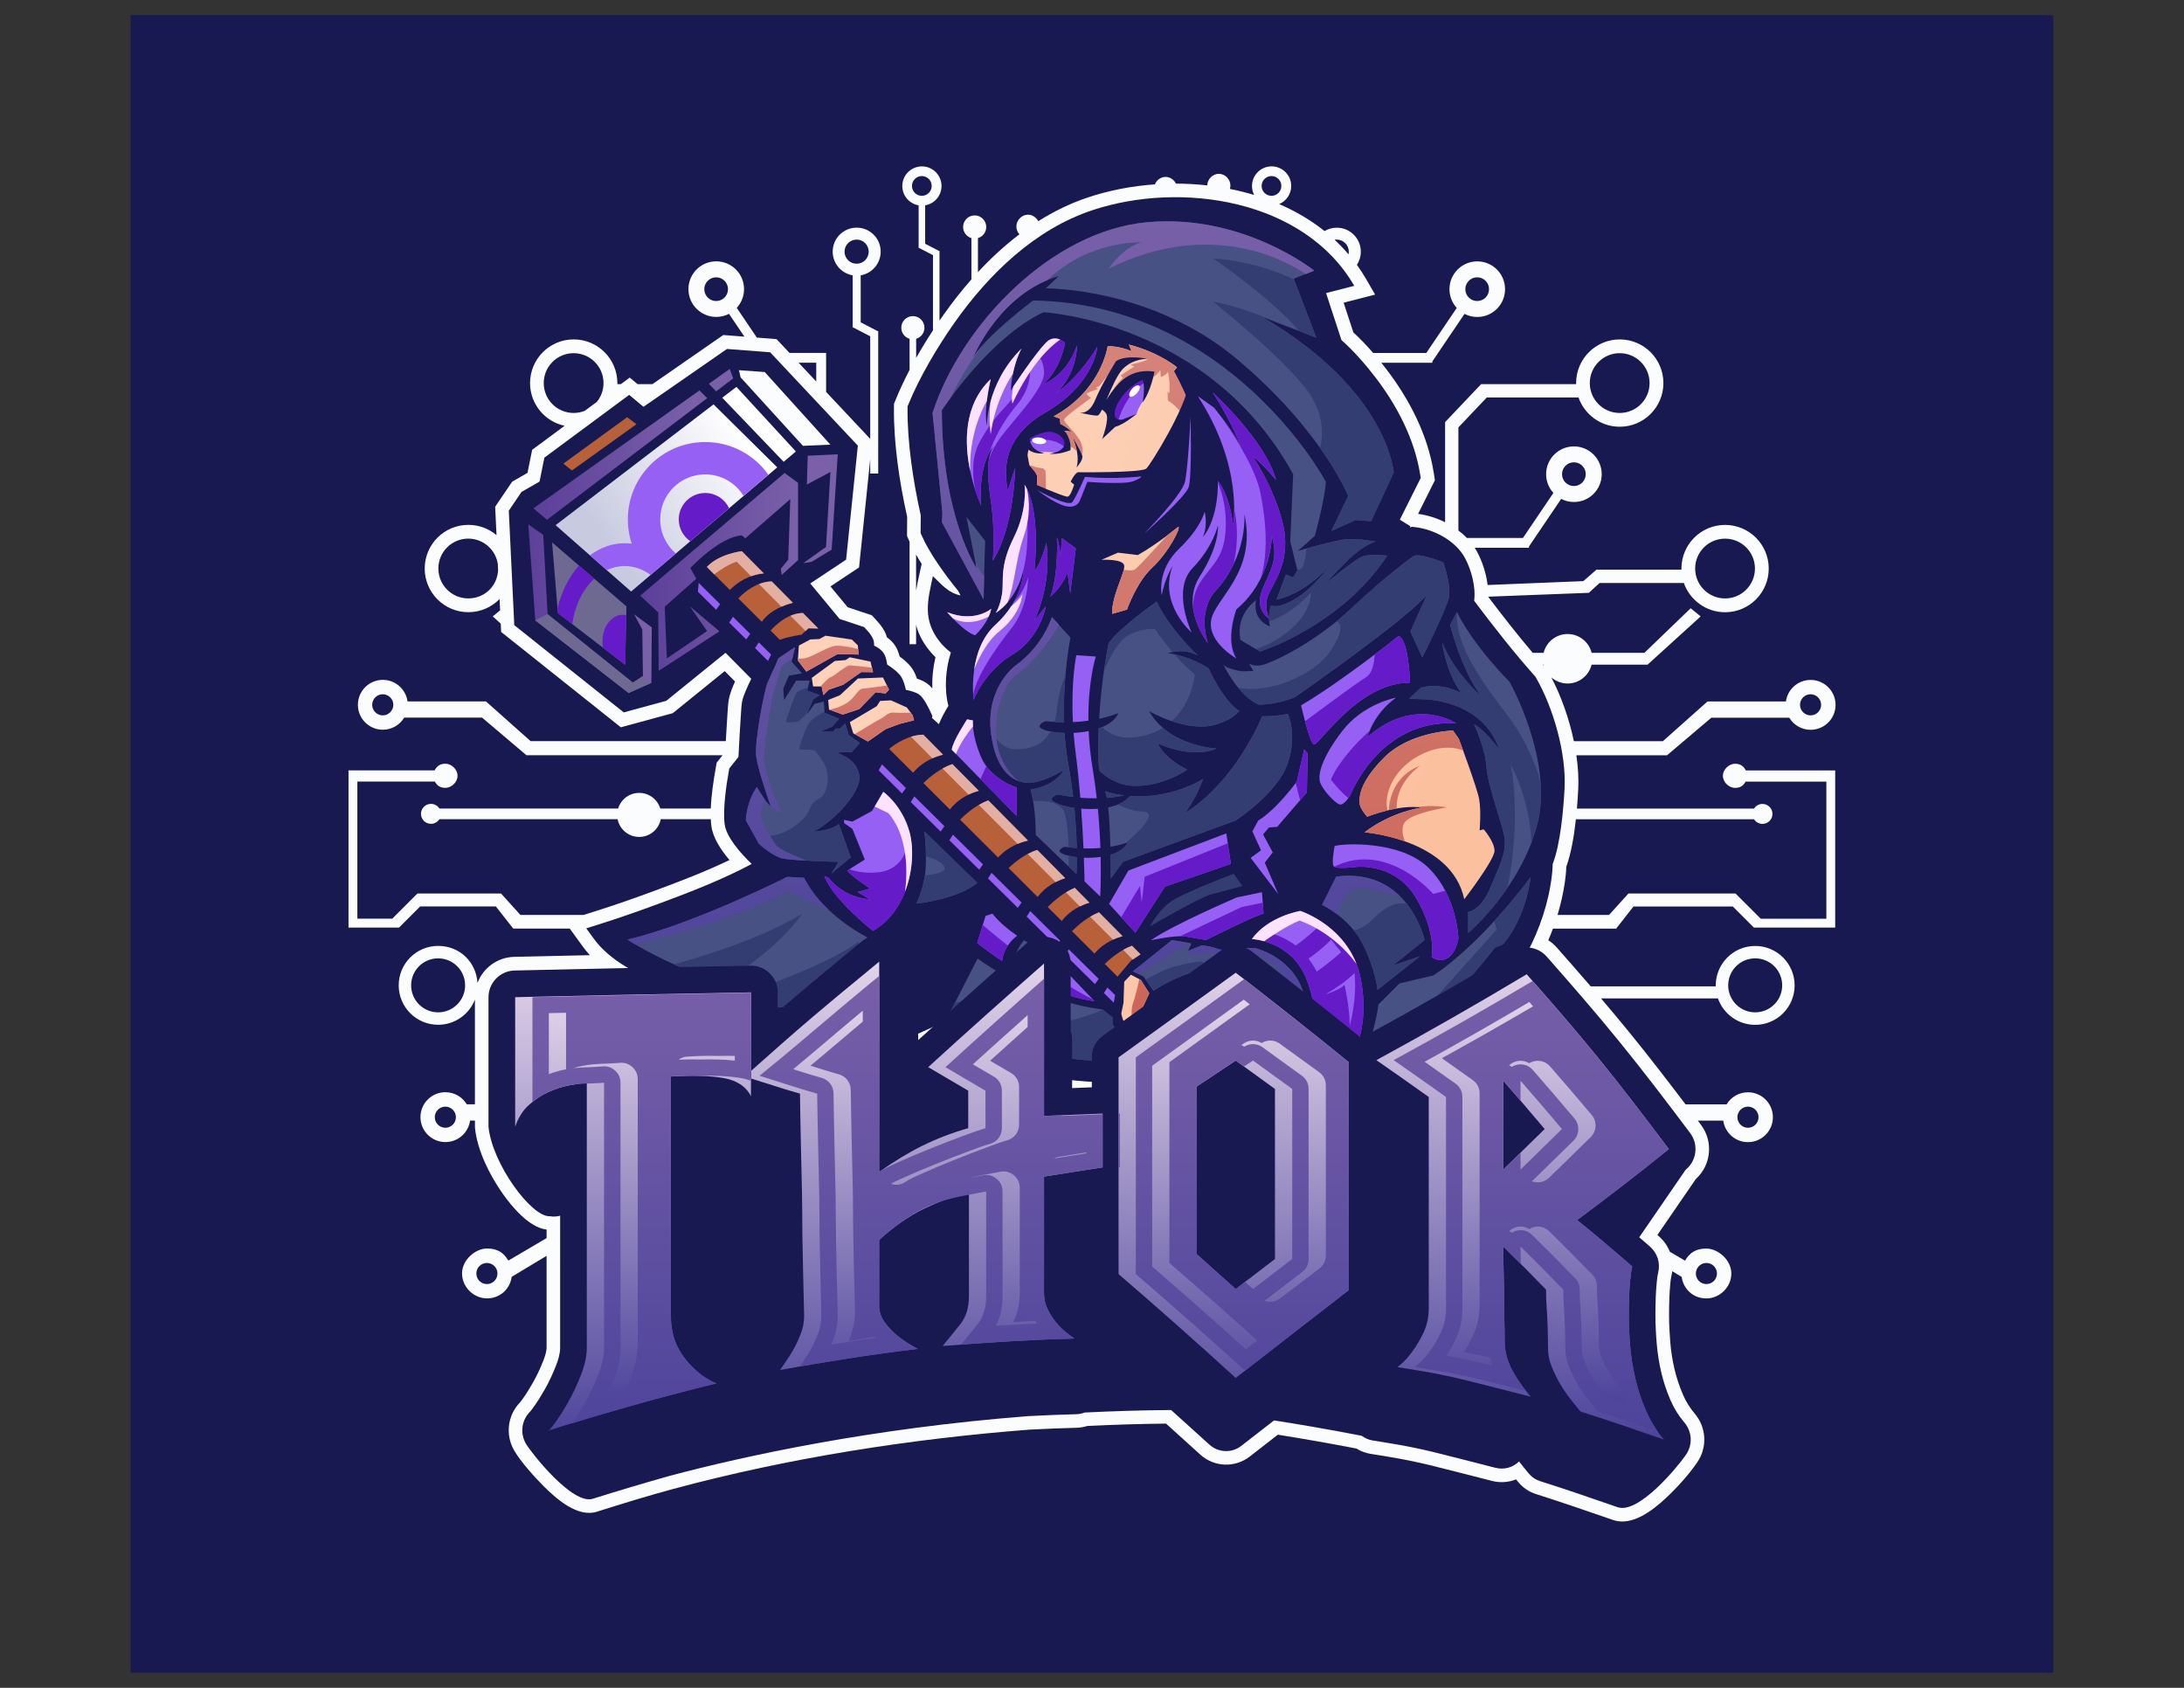 <?xml version="1.0" encoding="UTF-8"?>
<svg id="Layer_1" data-name="Layer 1" xmlns="http://www.w3.org/2000/svg" version="1.1" xmlns:xlink="http://www.w3.org/1999/xlink" viewBox="0 0 792 612">
  <rect x="0" y="0" width="792" height="612" fill="#333333" stroke="none"/>
  <defs>
    <style>
      .cls-1 {
        fill: #fff;
      }

      .cls-1, .cls-2, .cls-3, .cls-4, .cls-5, .cls-6, .cls-7, .cls-8, .cls-9, .cls-10, .cls-11, .cls-12, .cls-13, .cls-14, .cls-15, .cls-16, .cls-17, .cls-18, .cls-19, .cls-20, .cls-21, .cls-22 {
        stroke-width: 0px;
      }

      .cls-1, .cls-2, .cls-3, .cls-4, .cls-5, .cls-6, .cls-7, .cls-8, .cls-9, .cls-10, .cls-11, .cls-13, .cls-14, .cls-15, .cls-16, .cls-17, .cls-18, .cls-19, .cls-20, .cls-21, .cls-22 {
        fill-rule: evenodd;
      }

      .cls-2 {
        fill: #475183;
      }

      .cls-3, .cls-12 {
        fill: #191952;
      }

      .cls-4 {
        fill: url(#GradientFill_3-2);
      }

      .cls-5 {
        fill: url(#GradientFill_3);
      }

      .cls-6 {
        fill: url(#GradientFill_2);
      }

      .cls-7 {
        fill: #fbe2ff;
      }

      .cls-8 {
        fill: url(#GradientFill_5);
      }

      .cls-9 {
        fill: #fbfcfd;
      }

      .cls-10 {
        fill: #651bc7;
      }

      .cls-11 {
        fill: #9660f5;
      }

      .cls-13 {
        fill: url(#GradientFill_1);
      }

      .cls-14 {
        fill: url(#GradientFill_6);
      }

      .cls-15 {
        fill: #333d72;
      }

      .cls-16 {
        fill: #b76039;
      }

      .cls-17 {
        fill: url(#GradientFill_5-2);
      }

      .cls-18 {
        fill: url(#GradientFill_3-3);
      }

      .cls-19 {
        fill: #6e6991;
      }

      .cls-20 {
        fill: url(#GradientFill_6-2);
      }

      .cls-21 {
        fill: url(#GradientFill_4);
      }

      .cls-22 {
        fill: #e3afa2;
      }
    </style>
    <linearGradient id="GradientFill_1" data-name="GradientFill 1" x1="513.19" y1="296.42" x2="328.58" y2="221.7" gradientUnits="userSpaceOnUse">
      <stop offset="0" stop-color="#fbc19f"/>
      <stop offset="1" stop-color="#fdd2b9"/>
    </linearGradient>
    <linearGradient id="GradientFill_2" data-name="GradientFill 2" x1="420.39" y1="388.28" x2="400.41" y2="134.24" gradientUnits="userSpaceOnUse">
      <stop offset="0" stop-color="#cb6355"/>
      <stop offset="1" stop-color="#d58279"/>
    </linearGradient>
    <linearGradient id="GradientFill_3" data-name="GradientFill 3" x1="193.43" y1="161.12" x2="251.35" y2="161.12" gradientUnits="userSpaceOnUse">
      <stop offset="0" stop-color="#5c3f99"/>
      <stop offset="1" stop-color="#7960a9"/>
    </linearGradient>
    <linearGradient id="GradientFill_4" data-name="GradientFill 4" x1="220.56" y1="196.92" x2="271.8" y2="160.38" gradientUnits="userSpaceOnUse">
      <stop offset="0" stop-color="#c8cbe0"/>
      <stop offset="1" stop-color="#fff"/>
    </linearGradient>
    <linearGradient id="GradientFill_3-2" data-name="GradientFill 3" x1="191.57" y1="220.71" x2="227.36" y2="220.71" xlink:href="#GradientFill_3"/>
    <linearGradient id="GradientFill_3-3" data-name="GradientFill 3" x1="232.16" y1="203.97" x2="289.42" y2="203.97" xlink:href="#GradientFill_3"/>
    <linearGradient id="GradientFill_5" data-name="GradientFill 5" x1="367.19" y1="71.71" x2="367.66" y2="368.65" gradientUnits="userSpaceOnUse">
      <stop offset="0" stop-color="#7960a9"/>
      <stop offset="1" stop-color="#4d449b"/>
    </linearGradient>
    <linearGradient id="GradientFill_6" data-name="GradientFill 6" x1="395.96" y1="348.78" x2="396.07" y2="522" gradientUnits="userSpaceOnUse">
      <stop offset="0" stop-color="#e2d4e9"/>
      <stop offset="1" stop-color="#4d449b"/>
    </linearGradient>
    <linearGradient id="GradientFill_5-2" data-name="GradientFill 5" x1="399.1" y1="348.77" x2="399.2" y2="521.99" xlink:href="#GradientFill_5"/>
    <linearGradient id="GradientFill_6-2" data-name="GradientFill 6" x1="394.21" y1="362.63" x2="394.29" y2="508.85" xlink:href="#GradientFill_6"/>
  </defs>
  <rect class="cls-12" x="47.38" y="5.48" width="697.24" height="601.03"/>
  <g>
    <path class="cls-9" d="M332.51,246.07c1.32.42,2.6.98,3.67,1.73.68.48,1.32,1.1,1.92,1.82-.13-3.8.28-7.69,1.14-11.32-.82-.79-1.58-1.63-2.28-2.5-2.53-3.17-4-6.2-4.75-9.24v7.02h-2.37v-37.15l-.22-.5-.7-1.62.05-6.91c-2.8-12.59-4.91-26.55-4.79-39.41l.02-1.59.6-1.47c1.47-3.61,3.18-7.24,5.05-10.82v-11.26c-1.74-.51-3.01-2.12-3.01-4.03,0-2.32,1.88-4.2,4.2-4.2s4.2,1.88,4.2,4.2c0,1.91-1.27,3.52-3.01,4.03v6.92c1.93-3.41,3.98-6.76,6.1-9.99v-27.27l-5.29-2.74.09-.18v-15.14c-3.36-.56-5.92-3.49-5.92-7.01,0-3.93,3.18-7.11,7.11-7.11s7.11,3.18,7.11,7.11c0,3.52-2.56,6.45-5.93,7.01v13.93l5.28,2.73-.08.16v24.98c.49-.72.99-1.43,1.48-2.13,3.11-4.4,6.47-8.71,10.09-12.82v-14.97c-1.74-.51-3.01-2.12-3.01-4.03,0-2.32,1.88-4.2,4.19-4.2s4.2,1.88,4.2,4.2c0,1.91-1.27,3.51-3.01,4.03v12.35c4.63-5,9.65-9.64,15.05-13.74-.69-.71-1.11-1.69-1.11-2.9,0-2.11,1.88-4.2,4.2-4.2,1.63,0,3.03,1.03,3.73,2.37,5.66-3.58,11.7-6.53,18.12-8.66,7.57-2.52,15.77-4.11,24.16-4.7.62-1.5,2.13-2.71,3.89-2.71,1.66,0,3.09,1.06,3.77,2.44,3.79,0,7.58.22,11.35.64h0c0-2.12,1.88-4.2,4.2-4.2s4.19,2.08,4.19,4.2c0,.46-.06.89-.17,1.28,2.97.59,5.91,1.32,8.79,2.19-.51-.98-.79-2.09-.79-3.26,0-3.93,3.18-7.11,7.11-7.11s7.11,3.18,7.11,7.11c0,2.96-1.81,5.49-4.38,6.56,5.93,2.56,11.49,5.81,16.47,9.79,1.3-.78,2.82-1.22,4.45-1.22,4.81,0,8.7,3.89,8.7,8.7,0,1.76-.52,3.4-1.42,4.77,1.19,1.65,2.31,3.36,3.35,5.16l3.26,5.63-11.42,2.93,3.53,10.78c2.51,2.3,4.92,4.83,7.19,7.46h19.25l11.05-16.34c-1.64-1.79-2.64-4.18-2.64-6.8,0-5.56,4.51-10.08,10.08-10.08s10.08,4.51,10.08,10.08-4.51,10.08-10.08,10.08c-1.67,0-3.24-.41-4.63-1.12l-11.66,17.24v.48h-18.51c.61.77,1.21,1.53,1.8,2.3,8.43,11,15.06,23.86,17.23,37.66l.41,2.63-6.1,12.2c3.29.44,6.67,1.48,9.8,3.04v-36.33h.02l12.99-13.69h0s0-.05,0-.05h34.5v-.39c0-8.74,7.08-15.83,15.82-15.83s15.83,7.09,15.83,15.83-7.09,15.83-15.83,15.83c-6.91,0-12.78-4.43-14.95-10.6h-33.27l-10.29,10.84v37.38c1.1.83,2.14,1.74,3.09,2.72h20.31l11.05-16.34c-1.64-1.79-2.64-4.18-2.64-6.79,0-5.57,4.51-10.08,10.08-10.08s10.08,4.51,10.08,10.08-4.51,10.08-10.08,10.08c-1.67,0-3.24-.41-4.63-1.12l-11.66,17.24v.48h-19.68c.31.48.61.98.88,1.49,1.86,3.49,3.28,7.78,3.8,12.01l34.71-1.41,4.76-4.16h30.81v-.39c0-8.74,7.08-15.83,15.83-15.83s15.83,7.09,15.83,15.83-7.09,15.83-15.83,15.83c-6.91,0-12.78-4.43-14.95-10.6h-30.57l-3.88,3.56-36.51,1.4v.03c5.21,6.9,10.56,13.72,16.15,20.33h3.95c.96-3.91,4.49-6.82,8.7-6.82s7.74,2.9,8.71,6.82h19.14l16.78-16.16,3.62,2.96-19.26,17.5h-20.29c-.96,3.91-4.49,6.82-8.7,6.82-2.27,0-4.33-.84-5.91-2.23,3.55,6.77,6.47,14.96,8.18,23.15h32.28l16.18-14.4h28.44c.6-4.41,4.38-7.81,8.96-7.81,4.99,0,9.04,4.05,9.04,9.04s-4.05,9.04-9.04,9.04c-3.29,0-6.17-1.76-7.75-4.39h-28.25l-16.08,13.63h-32.87c.62,4.26.87,8.45.67,12.34-.11,2.14-.26,4.51-.47,6.99h64.23c.64-1.02,1.77-1.69,3.06-1.69,2,0,3.62,1.62,3.62,3.62s-1.62,3.62-3.62,3.62c-1.29,0-2.42-.68-3.06-1.69h-64.6c-.66,6.06-1.72,12.36-3.48,17.21-.12,3.82-.8,7.84-1.62,11.53-.45,2.01-.97,4-1.56,5.97h18.67l7.03-7.77h38.85l9.13,9.13h23.81v-49.71h-29.29c-.74,1.36-1.81,2.28-3.85,2.28s-4.38-1.96-4.38-4.38,2.32-4.38,4.38-4.38,3.2.99,3.92,2.42h32.42v56.99h-29.48l-7.65-7.65h-36.02l-6.29,8.02h-22.92c-.52,1.42-1.08,2.82-1.68,4.22,1.15.74,2.2,1.64,3.12,2.68,4.11,4.66,8.21,9.33,12.26,14.04h45.35v-.35c0-7.9,6.4-14.3,14.3-14.3s14.3,6.4,14.3,14.3-6.4,14.3-14.3,14.3c-6.24,0-11.55-4-13.5-9.58h-42.4c3.4,4,6.77,8.03,10.09,12.1,7.03,8.63,13.83,17.44,20.56,26.32h14.88c1.58-2.63,4.46-4.39,7.75-4.39,4.99,0,9.04,4.05,9.04,9.04s-4.05,9.04-9.04,9.04c-4.58,0-8.36-3.4-8.96-7.81h-9.23l1.16,1.55c4.56,6.07,3.69,14.58-1.87,19.62l-13.95,20.3c.15.13.3.26.45.39,1.85,1.6,3.22,3.55,4.06,5.69l5.51,3.24c1.58-2.63,3.61-4.39,7.75-4.39s9.04,4.05,9.04,9.04-4.26,9.04-9.04,9.04-8.36-3.4-8.96-7.81l-3.42-2.06c-.07.59-.18,1.17-.32,1.76-.22.91-.31,1.96-.4,2.9-.15,1.6-.26,3.2-.32,4.8-.08,2.15-.12,4.3-.12,6.45,0,3.31.18,6.62.45,9.93.27,3.28.79,6.54,1.55,9.74.74,3.13,1.75,6.19,3.03,9.15,1.08,2.49,2.49,4.8,4.25,6.86,4.3,5.06,4.68,12.24.94,17.72-3.06,4.48-7.48,9.34-11.44,13.02-4.69,4.36-12.2,10.26-19.04,7.89-9.27-3.21-18.55-6.42-27.9-9.38-2.62-.83-4.76-2.27-6.52-4.38-.27-.33-.54-.65-.81-.98-2.74,1.1-5.8,1.32-8.75.55-7.43-1.93-14.87-3.8-22.31-5.67-2.55-.64-5.13-1.18-7.7-1.71-2.22-.46-4.46-.85-6.7-1.23-1.65-.28-3.3-.58-4.96-.82-.83-.12-1.66-.25-2.49-.4-1.77-.32-3.45-.96-4.97-1.9-9.47-1.83-18.98-3.5-28.5-5.02-3.39,2.64-6.77,5.28-10.17,7.91-5.39,4.18-12.93,3.88-17.97-.71-4.12-3.76-8.26-7.5-12.41-11.22-9.52.1-19.04.39-28.55.86-1.26.4-2.57.61-3.89.65-5.72.15-11.44.38-17.09.68-43,3.32-87.33,10.23-129.09,21.48-9.33,2.51-18.57,5.38-27.79,8.28-6.95,2.18-14.65-4.64-19.17-9.15-3.35-3.34-8.39-8.91-10.78-13.02-3.32-5.71-2.45-12.81,2.15-17.53.25-.3.48-.63.71-.94,1.46-1.97,2.73-4.1,3.95-6.22,1.48-2.58,2.71-5.31,3.8-8.08.52-1.34,1.12-3.14,1.12-4.59v-33.25l-12.66,7.61c-.6,4.41-4.17,7.81-8.96,7.81s-9.04-4.05-9.04-9.04,4.9-9.04,9.04-9.04,6.17,1.76,7.75,4.39l13.87-8.16v-3.1c-6.37-.72-12.66-8.4-15.96-13.08-4.66-6.62-9.19-15.62-10-23.75l-.02-.24v-2.46h-1.76c-.6,4.41-4.38,7.81-8.96,7.81-4.99,0-9.04-4.05-9.04-9.04s4.05-9.04,9.04-9.04c3.29,0,6.17,1.76,7.75,4.39h2.96v-37.97c-2.07,5.34-7.26,9.13-13.34,9.13-7.9,0-14.3-6.4-14.3-14.3s6.4-14.3,14.3-14.3,13.82,5.94,14.27,13.43c2.04-5.42,7.22-9.32,13.34-9.46,9.14-.21,18.27-.42,27.41-.61-.88-.96-1.71-1.96-2.47-3.01l-4.82-6.63h-20.5l-6.29-8.02h-27.47l-7.65,7.65h-18.32v-56.99h31.24c.72-1.43,1.85-2.42,3.92-2.42s4.38,1.96,4.38,4.38-2.34,4.38-4.38,4.38-3.1-.92-3.85-2.28h-28.1v49.71h12.65l9.13-9.13h30.31l7.03,7.77h22.9l4.08-1.28c7.44-2.34,14.8-4.93,22.12-7.64,8.95-3.32,18.06-6.81,26.72-10.99-3.17-3.73-6.03-8.13-6.57-12.38-.1-.78-.17-1.59-.21-2.43h-18.13c-.72,3.67-3.95,6.44-7.83,6.44s-7.11-2.77-7.83-6.44h-64.62c-.64,1.02-1.77,1.69-3.06,1.69-2,0-3.62-1.62-3.62-3.62s1.62-3.62,3.62-3.62c1.29,0,2.42.67,3.06,1.69h64.81c.99-3.28,4.04-5.67,7.64-5.67s6.65,2.39,7.64,5.67h18.32c.19-4.94,1.02-10.27,1.77-14.55l.37-2.08,2.14-2.7h-71.13l-16.08-13.63h-28.25c-1.58,2.63-4.46,4.39-7.75,4.39-4.99,0-9.04-4.05-9.04-9.04s4.05-9.04,9.04-9.04c4.58,0,8.36,3.4,8.96,7.81h28.44l16.18,14.4h70.81l.17-3.05c.14-2.37.28-4.73.44-7.09.12-1.69.19-3.39.49-5.06.36-1.98,1.27-4.27,2.24-6.41l-3.74-3.78-18.84,15.26-18.83,5.12-43.41-34.58-.14-3-2.9-2.64,2.67-2.18-.2-4.11c-2.87,2.94-6.88,4.77-11.32,4.77-8.74,0-15.83-7.09-15.83-15.83s7.09-15.83,15.83-15.83c3.89,0,7.45,1.4,10.21,3.73l-.49-10.3,6.16-9.09,5.57-3.2,1.68-8.35,11.78-8.72c-7.16-1.51-12.54-7.87-12.54-15.49,0-8.74,7.09-15.83,15.83-15.83s15.83,7.09,15.83,15.83v.39s1.28,0,1.28,0l3.21-2.37,2.85,2.37h5.38l25.69-17.81,7.67.59-5.59-8.27c-1.39.72-2.96,1.12-4.63,1.12-5.56,0-10.08-4.51-10.08-10.08s4.51-10.08,10.08-10.08,10.08,4.51,10.08,10.08c0,2.62-1,5-2.64,6.8l7.28,10.77,7.14.55,4.71,5.02h13.27v14.12l16,17.04v-37.2l-6.47-3.35.11-.22v-18.54c-4.12-.69-7.25-4.27-7.25-8.58,0-4.81,3.89-8.7,8.7-8.7s8.7,3.89,8.7,8.7c0,4.31-3.14,7.89-7.25,8.58v17.05l6.46,3.34-.1.2v51.29h-2.9v-5.22l-4.05,39.26-10.37,6.89,6.24,7.54,8.75,2.92,1.45,1.56c1.74,1.87,3.38,3.97,4.04,6.43,1.7,1.22,3.11,2.81,3.91,4.81.28.69.5,1.4.68,2.13,1.89,1.37,3.74,3.01,4.88,4.89.59.96,1.05,2.04,1.43,3.14h0ZM332.2,214.2c.35-2.04.8-4.15,1.29-6.37l.74-3.36c-.71-1.12-1.39-2.26-2.02-3.39v13.12h0ZM483.97,86.94c1.78,1.65,3.47,3.4,5.05,5.26.07-.31.1-.62.1-.95,0-2.42-1.96-4.38-4.38-4.38-.26,0-.52.02-.77.07h0ZM559.51,241l.37.42c-.04-.14-.08-.28-.12-.42h-.26ZM180.63,206.76l-.11-2.29c-.8-5.19-5.29-9.17-10.71-9.17-5.99,0-10.84,4.85-10.84,10.84s4.85,10.84,10.84,10.84,10.5-4.52,10.82-10.22h0ZM212.06,148.96l4.39-3.25c1.51-1.86,2.41-4.23,2.41-6.81,0-5.99-4.85-10.84-10.84-10.84s-10.84,4.85-10.84,10.84,4.85,10.84,10.84,10.84c1.43,0,2.79-.28,4.04-.78h0ZM289.6,131.52l6.4,6.81v-6.81h-6.4ZM176.57,465.6c2.12,0,3.83-1.72,3.83-3.83s-1.71-3.83-3.83-3.83-3.83,1.72-3.83,3.83,1.72,3.83,3.83,3.83h0ZM161.5,408.92c2.12,0,3.83-1.72,3.83-3.83s-1.72-3.83-3.83-3.83-3.83,1.72-3.83,3.83,1.72,3.83,3.83,3.83h0ZM158.88,347.49c-5.41,0-9.79,4.38-9.79,9.79s4.38,9.79,9.79,9.79,9.79-4.38,9.79-9.79-4.38-9.79-9.79-9.79h0ZM138.8,251.73c-2.12,0-3.83,1.72-3.83,3.83s1.72,3.83,3.83,3.83,3.83-1.72,3.83-3.83-1.72-3.83-3.83-3.83h0ZM259.7,100.55c-2.37,0-4.3,1.92-4.3,4.3s1.92,4.3,4.3,4.3,4.3-1.92,4.3-4.3-1.92-4.3-4.3-4.3h0ZM310.64,86.87c-2.42,0-4.38,1.96-4.38,4.38s1.96,4.38,4.38,4.38,4.38-1.96,4.38-4.38-1.96-4.38-4.38-4.38h0ZM334.29,63.84c-1.98,0-3.58,1.6-3.58,3.58s1.6,3.58,3.58,3.58,3.58-1.6,3.58-3.58-1.6-3.58-3.58-3.58h0ZM618.81,465.6c2.12,0,3.83-1.72,3.83-3.83s-1.72-3.83-3.83-3.83-3.83,1.72-3.83,3.83,1.72,3.83,3.83,3.83h0ZM633.88,408.92c2.12,0,3.83-1.72,3.83-3.83s-1.72-3.83-3.83-3.83-3.83,1.72-3.83,3.83,1.72,3.83,3.83,3.83h0ZM636.5,347.49c-5.41,0-9.79,4.38-9.79,9.79s4.38,9.79,9.79,9.79,9.79-4.38,9.79-9.79-4.38-9.79-9.79-9.79h0ZM656.58,251.73c-2.12,0-3.83,1.72-3.83,3.83s1.72,3.83,3.83,3.83,3.83-1.72,3.83-3.83-1.72-3.83-3.83-3.83h0ZM570.75,167.63c-2.37,0-4.3,1.92-4.3,4.3s1.92,4.3,4.3,4.3,4.3-1.92,4.3-4.3-1.92-4.3-4.3-4.3h0ZM625.57,195.31c-5.99,0-10.84,4.85-10.84,10.84s4.85,10.84,10.84,10.84,10.84-4.85,10.84-10.84-4.85-10.84-10.84-10.84h0ZM587.36,128.06c-5.99,0-10.84,4.85-10.84,10.84s4.85,10.84,10.84,10.84,10.84-4.85,10.84-10.84-4.85-10.84-10.84-10.84h0ZM535.68,100.55c-2.37,0-4.3,1.92-4.3,4.3s1.92,4.3,4.3,4.3,4.3-1.92,4.3-4.3-1.92-4.3-4.3-4.3h0ZM461.09,63.84c-1.97,0-3.58,1.6-3.58,3.58s1.6,3.58,3.58,3.58,3.58-1.6,3.58-3.58-1.6-3.58-3.58-3.58Z"/>
    <path class="cls-3" d="M195.66,174.62l1.75-8.68,30.75-22.76,5.2,4.33,30.27-20.98,15.65,1.2,31.81,33.86-4.26,41.34-13,8.63,10.64,12.86,8.9,2.96.59.64c1.28,1.37,3.01,3.38,3.01,5.31v.76c1.72.8,3.31,2,3.97,3.65.39.96.65,2.11.8,3.23,1.92,1.24,4.15,2.91,5.12,4.51.75,1.24,1.29,3,1.64,4.65,1.67.34,3.68.89,4.83,1.7,1.65,1.16,3.47,4.86,4.33,6.78l.44.99-.14.71,2.51,2.27c.98-2.34,2.2-4.65,3.46-6.65-1.57-6.03-1.05-13.34.89-19.33-1.52-1.16-2.95-2.57-4.01-3.89-6.32-7.92-4.42-15.06-2.5-23.82,3.17,3.05,5.5,6.06,10.03,7.01l-.92-1.72c-4.65-5.7-10.4-13.58-13.28-20.24l-.29-.66.05-6.43c-2.72-12.08-4.91-26.5-4.79-38.84v-.65s.25-.6.25-.6c4.08-10.02,10.63-21.05,16.82-29.82,12.43-17.59,29.14-33.82,49.97-40.73,32.08-10.65,76.79-3.97,94.95,27.43l-10.22,2.62,5.58,17.04c4.4,3.88,8.82,8.96,12.31,13.51,7.91,10.33,14.23,22.46,16.27,35.42l.17,1.07-7.58,15.15,3.76,2.31.04.57.5-.34,1.25.15c6.94.81,14.77,4.98,18.12,11.26,2.25,4.22,3.95,10.36,3.29,15.44,6.97,9.26,14.34,18.68,22.01,27.3l.23.26.17.3c6.38,11.1,11.03,27.52,10.37,40.21-.37,7.18-1.46,20.19-4.31,27.37-.03,3.66-.76,7.97-1.52,11.41-2.16,9.71-6.22,19.03-11.61,27.38l-5.12,7.94-.45-3.79c-3.18,3.99-6.58,7.89-9.91,11.52-10.15,11.05-22.44,22.17-35.79,29.23l-3.39,1.79-2.54-6.64-2.08,1.01-1.32-.45c-2.99-1.02-6.41-1.94-9.55-2.32-.78-.09-1.92-.24-2.98-.32,3.09,1.91,5.94,4.24,7.86,6.79l.8,1.07-.14,1.33c-.39,3.8-2.61,8.56-4.61,11.71-5.74,9.06-14.93,15.32-24.69,19.4l-2.1.88-15.61-15.61,1.31-4.92-19.79-18.84c-9.42,1.07-20.33.86-29.53-.02-18.35-1.77-37.73-7.14-51.86-19.51l-8.54,3.89-.45.07c-9.87,1.61-20.95,2.22-30.9,2.25-18.06.05-39.21-2.18-55.4-10.7l-1.66-.87-.79-10.46c-9.33-2.65-19.81-8.5-25.32-16.07l-2.78-3.82,4.51-1.42c7.49-2.35,14.99-4.99,22.35-7.72,10.84-4.01,22.73-8.64,33.14-14.21-4.32-4.14-9.23-9.88-9.81-14.41-.69-5.36.56-13.96,1.53-19.37l.15-.84,3.32-4.18c.14-2.83.3-5.66.46-8.49.14-2.34.28-4.69.44-7.03.1-1.43.17-3.12.42-4.52.37-2.05,2-5.59,3.33-8.29l-9.33-9.42-21.5,17.41-15.41,4.19-39.7-31.63-1.99-41.51,4.6-6.79,6.52-3.75Z"/>
    <path class="cls-13" d="M526.92,264.9s-15.68.35-25.11,9.9c-9.43,9.55-8.84,14.73-8.72,16.62.12,1.89,2.71,4.71,2.71,4.71,0,0,11.43-4.6,19.8-3.3,0,0-10.73,1.3-20.75,8.96,0,0,31.56,2.38,36.14,24.26,0,0,11.05-14.31,10.98-17.63-.08-3.32-3.94-7.72-3.94-7.72l-1.47.39s.63-7.17-.19-11.46c-.82-4.29-7.35-21.75-7.35-21.75l-2.11-2.96h0ZM374,160.15h0c-.75,1.14-.98,2.23-1.04,2.99-.23.87-.39,1.74-.28,2.3.3,1.5.61,3.26.61,3.26,0,0,2.6,2.68,2.78,3.83.18,1.15-.13,2.92.13,4.42.27,1.5,8.88,19.93,33.38,21.42,0,0,23.9-8.69,28.35-27.26,0,0-1.45-16.64-12.24-36.54l1.14-1.38s-6.21-5.32-17.47-8.26l1,2.41s-4.62-2.01-8.68-1.77c0,0-2.23,15.98-19.62,25.4l2.34.82.14,1.9s2.88,1.42,3.93,2.84c0,0-6.09-1.32-10.18.4,0,0,.07,0,.19-.01-.63.18-1.25.44-1.84.8-1.25.76-2.09,1.61-2.64,2.44h0ZM289.71,234.08l4.13-2.23,3.3-.14,2.18-1.21,9.57,1.39,2.18,2.09.28,3.34-7.66-.14-11.29,6.32-3.07-4.04.37-5.39h0ZM294.38,245.81l.48,3.1h3.1l.64,3.1,1.92-1.92,5.23-1.82,6.57-4.59,4.27.05-.91-3.85-7.53-1.55-1.5,1.01-3.9.32-8.39,6.14h0ZM300.33,253.8l4.3-1.74,6.48-6.04,9.09-.37,2.18,4.42-1.25,1.37-3.61-.44-5.92,6.1-5.98,1.99-4.98-1.81-.31-3.49h0ZM328.85,256.52l-5.77-2.58-3.92.22-1.23,1.91-9.75,5.77,1.23,4.04,5.32,2.97,6.45-4.48,4.93-1.85,5.32-1.35-.45-1.79-2.13-2.86h0ZM416.77,360.15l-3.05-4.8-3.61-1.93-2.43,2.55-.25,7.6-.81,3.92s.62,3.8,2.37,4.73c1.74.93,3.74-.81,3.74-.81l-.31-1.81,4.36-9.47h0ZM419.28,364.24s3.68,1.59,4.88,3.36c1.2,1.77,2.85,4.94,2.85,4.94,0,0-4.44,7.35-5.45,7.79-1.01.44-4.31,1.08-4.31,1.08,0,0-5.51-1.65-5.58-2.03-.06-.38.38-2.28.38-2.28l5.7-9.38,1.52-3.48h0ZM429.36,372.73s-5.8,8.68-6.15,9.72c-.35,1.04,1.24,4.51,1.24,4.51,0,0,3.17.89,5.01.64,1.83-.25,5.51-3.17,5.51-3.17l2.48-5.11s-1.29-1.59-2.48-2.98c-1.19-1.39-5.6-3.62-5.6-3.62h0ZM440.06,379.9s6.87-.1,7.46.24c.58.34,3.41,2.88,3.41,2.88,0,0-4.63,7.56-6.92,8.97-2.29,1.41-6.73,3.9-7.02,3.56-.29-.34-4.68-3.12-4.63-4.1.05-.97,1.36-3.61,1.36-3.61l1.61-1.17,4.73-6.78h0ZM405.44,181.08s4.45-2.21,6.29-4.42c1.84-2.21,2.14-3.91,2.14-3.91,0,0,1.84.2,1.64,2.04-.2,1.84-5.22,6.26-10.07,6.29h0ZM401.54,182.83c.34.29-3.37,1.86-4.86,1.69-1.49-.17-4.09-1.8-1.66-1.63,2.43.17,6.52-.06,6.52-.06h0ZM388.68,157.92s3.44,5.62,3.8,7.34c.35,1.72-2.13,4.26-2.13,4.26,0,0,1.77-3.8-1.67-11.6h0ZM390.76,171.23s-.08,1.59-.34,2.89c0,0,3.06,2.81,6.99,3.18,0,0-5.55.99-9.13-2.64,0,0,1.09-2.47,2.47-3.43h0ZM394.17,173.76s2.23-.61,2.86-.39c.63.22,1.07,1.54.94,1.93-.14.39-1.46.58-1.46.58,0,0-.19-2.29-2.34-2.12h0ZM427.25,191.02c1.3-.09-3.55,9.36-9.36,14.74-5.81,5.38-9.19,15.26-9.19,15.26l-5.38,1.56c-.26-6.59,4.86-15.17,4.34-17.6-.52-2.43-8.24-1.99-8.24-1.99l5.98-2.6,7.2.87c7.02-3.9,14.65-10.23,14.65-10.23Z"/>
    <path class="cls-6" d="M526.92,264.9s-15.68.35-25.11,9.9c-9.43,9.55-8.84,14.73-8.72,16.62.12,1.89,2.71,4.72,2.71,4.72,0,0,3.18-1.28,7.4-2.29-1.66-6.23,2.65-16.09,13.21-20.77,6.44-2.86,11.25-2.11,14.19-.94-.92-2.52-1.57-4.27-1.57-4.27l-2.11-2.96h0ZM503.63,293.74c.16-3.36,1.52-12.27,11.35-16.13,0,0-8.94,6.07-8.45,15.54-1,.17-1.98.37-2.9.59h0ZM513.61,292.64c3.39-.43,7.51-.62,11.1.12,0,0-13.37,2.02-15.47,5.67-1.18,2.06-.53,4.73.26,6.66-7.79-2.77-14.64-3.29-14.64-3.29,10.02-7.66,20.75-8.96,20.75-8.96-.65-.1-1.31-.17-1.99-.2h0ZM392.39,164.94c.26-.91.37-2.25-.23-3.99-1.18-3.45-6.17-7.46-6.28-8.69-.08-.96,6.22-5.3,9.72-8-.97-.7-1.67-1.37-1.53-1.56.3-.41,4.15-1.66,4.15-1.66l-.77-.59,1.13-.41,6.16-7.7,3.79-1.01-2.61-.3s1.01-.47,2.73-.95c1.72-.47,7.58.06,7.58.06-.65.89-5.69,1.9-6.04,2.07-.36.18,1.18.65,1.18.65l-4.98,3.26.77.89c-.86.81-2.06,2.35-3.03,3.68,1.03-.06,2.29-.09,3.69-.05,4.82-2.64,8.1-2.45,8.1-2.45,0,0,3.89-2,4.84-4.11l.19,2.67s1.72-.63,2.6-1.87c0,0,.91,3.77.46,7.78l-.63-.77s.11,1.38.11,3.28c3.08,2.05,5.85,4.99,7.78,9.18,6.12,13.27.82,26.77-5.96,34.97,5.5-4.4,10.76-10.43,12.62-18.2,0,0-1.45-16.64-12.24-36.54l1.14-1.38s-6.21-5.32-17.47-8.26l1,2.41s-4.62-2.01-8.68-1.77c0,0-2.23,15.98-19.62,25.4l2.34.82.14,1.9s2.88,1.42,3.93,2.84c0,0-6.09-1.32-10.18.4,0,0,6.73-.59,9.5,4.07.18.31.34.61.48.92.8.43,1.61,1.02,2.26,1.82-.29-1.6-.85-3.53-1.85-5.8,0,0,3.07,5.01,3.71,7.02h0ZM413.24,141.18c.19-.01.3-.02.3-.02l-.15.04-.15-.03h0ZM423.29,194.12c-3.19,3.5-9.89,10.8-11.34,12.06-1.24,1.07-2.96.49-4.45.45-.86,3.53-4.4,10.44-4.19,15.95l5.38-1.56s3.38-9.88,9.19-15.26,10.66-14.83,9.36-14.74c0,0-1.58,1.31-3.96,3.11h0ZM311.18,235.32c-1.59-.39-5.16-1.18-7.71-1.18-3.37,0-9.25,4.67-12.69,4.66-.53,0-1,.06-1.41.17l-.03.5,3.07,4.04,11.29-6.32,7.66.14-.17-2.01h0ZM316.21,242.08l.39,1.65-4.27-.05-6.57,4.59-5.24,1.82-1.92,1.92-.64-3.1h-.45c1.31-1.31,2.82-3.07,3.69-3.36,1.49-.5,5.65-4.36,6.99-4.31,1.01.04,5.73.58,8.02.84h0ZM321.63,248.56c-1.95.28-7.82,1.1-8.84,1.14-1.23.06-2.3,2.13-4.2,4.04-1.91,1.91-6.25,3.44-7.94,3.55l4.98,1.81,5.98-1.99,5.92-6.1,3.61.44,1.25-1.37-.74-1.51h0ZM330.25,258.41l.73.97.45,1.79-5.32,1.35-4.93,1.85-6.44,4.48-4.78-2.67c2.34-1.27,6.96-4.32,8.91-5.27,2.52-1.23,2.97-2.75,5.44-2.52,1.56.14,4.21.08,5.96.02h0ZM413.17,355.06c-.39,1.75-1.46,6.45-2.33,8.8-.84,2.28-.45,6.55.13,8.52.99-.29,1.76-.95,1.76-.95l-.31-1.81,4.36-9.47-3.05-4.8-.55-.29h0ZM423.86,367.22c.11.13.21.25.3.38,1.2,1.77,2.85,4.94,2.85,4.94,0,0-4.44,7.35-5.45,7.79-1.01.44-4.31,1.08-4.31,1.08,0,0-.96-.29-2.09-.65,1.72-1.6,3.99-4.1,4.84-5.58.96-1.7,2.88-5.81,3.86-7.96h0ZM434.21,375.66c-1.69,2.78-5.06,8.19-6.39,9.58-.66.69-1.69,1.34-2.73,1.89,1.02.24,3.05.66,4.37.48,1.83-.25,5.51-3.17,5.51-3.17l2.48-5.11s-1.29-1.59-2.48-2.98c-.18-.21-.45-.45-.76-.69h0ZM447.22,380.07c.14.02.24.05.3.08.58.34,3.41,2.88,3.41,2.88,0,0-4.63,7.56-6.92,8.97-2.29,1.41-6.73,3.9-7.02,3.56-.18-.21-1.93-1.35-3.23-2.43,1.11-.58,2.35-1.26,3.72-2.03,5.34-3.01,8.5-8.49,9.74-11.02h0ZM390.68,172.21c.18-.22.37-.4.55-.47.79-.31,7.6-.03,8.75,1.04,1.15,1.07,2.54,3.3,1.43,3.69-.68.24-3.27.56-5.52.55-3.18-.81-5.47-2.92-5.47-2.92.12-.64.21-1.35.26-1.91h0ZM378.2,169.8c.46.33.78.62.86.83.39,1.01,0,5.74.42,9.22.19,1.57,1.19,3.73,2.22,5.64-3.74-4.18-5.38-7.91-5.5-8.55-.26-1.5.04-3.27-.13-4.42-.18-1.15-2.78-3.83-2.78-3.83l.67.09c1.57.71,3.3.94,4.23,1.01h0ZM394.17,173.76s2.23-.61,2.86-.39c.63.22,1.07,1.54.94,1.93-.14.39-1.46.58-1.46.58,0,0-.19-2.29-2.34-2.12Z"/>
    <path class="cls-11" d="M483.97,306.78s-1.15,6.04-.36,7.28c.8,1.24,8.26.27,8.26.27,0,0,14.1-1.6,21.66,11.27,7.56,12.87,5.62,21.45,5.62,21.45,0,0,3.06,2.25,6.03.2,2.96-2.04,3.68-6.95,3.68-6.95,0,0-.36-15.26-10.73-25.54-10.37-10.27-31.56-8.89-34.16-7.99h0ZM397.95,125.64s-.98,13.64-18.9,23.97c-17.92,10.33-14.05,24.7-13.61,28.36l2.68-8.3s-.19,21.14-8.09,33.63c0,0,.94-10.42-.69-21.54-1.63-11.13-1.34-16.02.96-19.95,0,0-5.66,5.76-4.51,21.49,0,0-13.71-29.51,3.5-45.84,0,0-2.71,10.68-1.4,16.92,0,0-.3-15.19,12.56-27.98,0,0-3.37,5.75-3.9,15.15,0,0,10.73-16.32,13.84-18.18,3.1-1.86,5.85.98,5.85.98,0,0-1.86,10.29-8.16,14.99,0,0,8.61-2.65,12.46-14.1,0,0,.32,9.84-7.7,17.55,0,0,8.67-6.1,15.12-17.13h0ZM439.81,142.32s19.18,17.46,22.94,31.79c0,0-4.69-5.92-8.55-8.65,0,0,7.27,10.06,10.84,23.71,3.56,13.65-3.07,21.9-5.01,26.3-1.94,4.39.17,8.78.17,8.78,0,0-5.98-3.2-1.88-11.84,4.1-8.64,4.62-11.4,2.9-18.17,0,0,.19,15.68-12.86,26.72,0,0-4.24,11.21,0,17.77,0,0-10.24-5.68-9.2-13.61,1.04-7.92,16.84-17.35,12.09-38.78,0,0,1.39,15.39-10.95,28.49,0,0-6,6.44-2.29,18.34,0,0-10.18-12.86-2.89-24.23,7.3-11.37,6.55-18.46,6.55-18.46,0,0-1.61,7.62-9.23,15.56s-.32,23.28-.32,23.28c0,0-12.12-10.3-6.87-24.14,0,0-2.79,4.4-3.97,10.62,0,0-1.92-8.93,6.23-16.76,8.15-7.83,9.34-13.52,9.34-13.52,0,0,1.29,4.62-.64,9.23,0,0,5.56-5.78,5.46-20.36,0,0,4.08,4.54,5.51,15.91,0,0,3.87-21.08-12.82-46.67l5.92,4.18s7.77,9.71,9.87,14.32c0,0-3.48-9.14-10.34-19.81h0ZM383.27,194.89s.7,13.38-2.38,21.5c0,0,4.39-3.66,6.22-8.87l1.01,7.59,2.01-16.29-5.03-3.66-.55,6.31s-.27-4.12-1.28-6.59h0ZM371.53,175.74s1.32,8.73-3.94,19.26c-5.26,10.53-3.47,15.58-4.21,20.31-.74,4.74-2.32,6.95-2.32,6.95,0,0,7.58-4.21,10.11-15.89,0,0,.27,10.66-10.14,20.13-10.4,9.47-7.95,27.24-7.95,27.24,0,0,3.86-10.29,14.03-16.37,10.17-6.08,12.16-17.54,12.16-17.54l-4.21,5.26s6.48-12.57,4.41-28.26c0,0-1.85,7.38-4.38,10.15,0,0,2.66-21.5-3.55-31.25h0ZM359.46,220.74c-1.07,5.31-5.84,9.61-5.84,9.61-4.1-1.21-10.15-8.4-10.15-8.4,9.88,4.03,15.99-1.21,15.99-1.21h0ZM367.39,355.45c2.35,1.23,4.97,2.49,7.83,3.7-2.74,3.45-7.02,10.14-9.18,20.28-3.49-1.09-6.85-2.39-9.93-3.93,1.82-4.95,6.04-15.18,11.29-20.05h0ZM359.9,331.28l-2.51.84-3.02,9.8s3.54,2.88,9.01,6.52c.65-4.77,3.48-7.66,5.47-9.14-3.31-2.29-6.63-5.03-8.96-8.02h0ZM376.07,355.93c6.63,3.4,13.98,6.29,20.85,7.09l-16.03-16.78c-2.28,2.73-3.77,6.57-4.81,9.69h0ZM390.31,237.58s-1.97,9.24-1.24,24.24c1.74-.08,3.64-.23,5.62-.5-.16-14.54,2.7-23.27,2.7-23.27l-7.08-.47h0ZM389.32,265.74c.19,2.46.45,5.05.81,7.76.68,5.22,1.22,10.6,1.64,15.75,1.79.15,3.81.24,5.96.21-.39-3.44-.87-7.02-1.48-10.66-.82-4.94-1.27-9.54-1.46-13.72-1.79.36-3.66.57-5.48.66h0ZM392.08,293.21c.39,5.32.65,10.28.84,14.42,1.81.05,3.9.02,6.13-.17-.15-4.23-.43-9.04-.92-14.21-2.02.15-4.08.12-6.05-.04h0ZM393.05,311.01c.2,5.26.24,8.56.24,8.56l5.68,5.49s.36-5.59.17-14.35c-2.02.29-4.12.37-6.09.3h0ZM444.71,302.17l-35.52,13.49-7,12.09,9.55,10.44,10.69-16.68,23.93-8.27-1.66-11.07h0ZM458.21,331.27c-3.72.9-20.83,9.57-20.83,9.57,0,0-3.49-.56-7.21-1.24-3.72-.68-12.84,1.35-12.84,1.35,8.22-5.74,31.19-15.54,31.19-15.54l9.12-1.91.56,7.77h0ZM453.97,340.49c6.03-8.31,17.56-10.19,17.56-10.19,0,0,18.32,5.76,21.93,24.63,3.61,18.87-3.74,28.79-3.74,28.79-3.85-1.45-13.93-2.29-13.93-2.29,0,0,3.53-12.78-2.08-26.61-5.61-13.82-19.75-14.34-19.75-14.34h0ZM472.94,271.71l-2.67,11.66s-6.86,9.68-13.99,14.18l-2.13,3.88,3.13,6.88-3.75,2.75,10.01,13.14-4.88-11.39,2.88-3.75-3.5-6.51,2.13-2.5,3-.25,10.76-12.51.25-14.14-1.23-1.44h0ZM506.26,252.97s-11.96,2.16-19.59,12.19c-7.63,10.02-8.77,15.83-7.97,18.45.8,2.62,5.47,7.74,7.17,8.09,1.71.34,3.87-3.53,3.87-3.53,0,0,10.71-27.67,38.38-25.85,0,0-14.83-10.23-32.23,4.9,0,0,2.05-8.31,10.36-14.24h0ZM507.17,230.61c3.71,1.16,4.17,16.91,4.17,16.91-19.23,0-33.36,23.52-34.99,22.36-1.62-1.16-4.52-14.13-4.52-14.13,14.95-8.81,35.34-25.14,35.34-25.14h0ZM350.72,260.83s-5.36,8.14-5.56,11.02l23.53,24.03v-10.33s-9.43-2.88-12.91-11.02c-3.48-8.14-2.98-13.31-2.98-13.31l-2.09-.4h0ZM306.05,297.28l3.07.63,7.09-3.86,4.1-6.94s6.87,4.8,9.55,14.71c2.68,9.92-.25,28.36-13.3,35.69,0,0-14.19-11.03-17.63-19.86l1.55.61s4.78,7.07,14.96,7.82l-4.45-2.63,4.58-1.28s-6.53-4.28-8.36-6.47l6.4-4.04-4.51-11.12-2.96-2.09-.09-1.17Z"/>
    <path class="cls-10" d="M483.83,314.27c1.47.92,8.04.06,8.04.06,0,0,14.1-1.6,21.66,11.27,7.56,12.87,5.62,21.45,5.62,21.45,0,0,3.06,2.25,6.03.2,2.96-2.04,3.68-6.95,3.68-6.95,0,0-.2-8.67-4.74-17.33l-4.4,1.16s-16.62-19.46-35.88-9.87h0ZM473.25,261.52c5.35-3.98,18.84-13.96,21.97-15.85,2.62-1.59,3.17-5.73,3.25-8.32,5.18-3.92,8.69-6.74,8.69-6.74,3.71,1.16,4.17,16.91,4.17,16.91-19.23,0-33.36,23.52-34.99,22.36-.88-.63-2.14-4.74-3.1-8.36h0ZM496.67,264.98c-5.18,4.7-11.25,11.26-14.03,17.69,0,0,3.07,4.12,6.32,6.71.47-.67.78-1.22.78-1.22,0,0,10.71-27.67,38.38-25.85,0,0-14.83-10.23-32.23,4.9,0,0,.21-.86.78-2.23h0ZM478.39,333.66c5.6,3.5,12.93,10.08,15.07,21.28,3.61,18.87-3.74,28.79-3.74,28.79-3.85-1.45-13.93-2.29-13.93-2.29,0,0,3.53-12.78-2.08-26.61-5.61-13.82-19.75-14.34-19.75-14.34.82-1.14,1.75-2.15,2.73-3.06,3.24.51,8.62,1.87,13.21,5.45,3.84-2.79,7.19-5.86,9.22-7.82-.26-.47-.51-.95-.74-1.41h0ZM471.45,290.15l-1.58-6.25c.26-.35.39-.54.39-.54l2.67-11.66,1.23,1.44-.25,14.14-2.47,2.87h0ZM445.24,305.76l-30.13,12.16-1.08,9.25-.63-5.92-6.82,11.32,5.15,5.63,10.69-16.68,23.93-8.27-1.12-7.48h0ZM457.92,327.31l-7.62,1.56-22.34,10.59c.84-.01,1.59.02,2.2.13,3.72.68,7.21,1.24,7.21,1.24,0,0,17.12-8.67,20.83-9.57l-.29-3.96h0ZM357.94,370.88c1.42.44,3.32.9,4.12.5,1.14-.57,6.97-10.95,8.78-14.2,1.39.66,2.85,1.33,4.37,1.98-2.74,3.45-7.02,10.14-9.18,20.28-3.49-1.09-6.85-2.39-9.93-3.93.46-1.26,1.08-2.86,1.84-4.63h0ZM356.38,335.39c2.18,1.86,5.64,4.76,9.1,7.45-.98,1.47-1.79,3.32-2.1,5.6-5.47-3.64-9.01-6.52-9.01-6.52l2.01-6.53h0ZM377.75,351.53c3.18,2,12.96,8.07,18.52,10.82l.65.68c-6.87-.8-14.22-3.69-20.85-7.09.46-1.38,1.01-2.9,1.68-4.41h0ZM308.03,315.19c2.03.72,5.62,1.59,10.46,1.1,7.8-.79,9.73-7.19,9.73-7.19,0,0,.96,5.84,1.04,11.05-1.98,6.95-6.01,13.61-12.69,17.36,0,0-14.19-11.03-17.63-19.86l1.55.61s4.78,7.07,14.96,7.82l-4.45-2.63,4.58-1.28s-6.53-4.28-8.36-6.47l.8-.51h0ZM376.06,128.05c1.23,1.56,2.5,3.92,2.55,6.99.1,6.02-11.51,17.72-15.8,23.6-2,2.75-3.36,5.33-4.24,8.14-.53,3.38-.26,7.93.77,14.97,1.63,11.13.69,21.54.69,21.54,7.91-12.49,8.09-33.63,8.09-33.63l-2.68,8.3c-.45-3.66-4.31-18.03,13.61-28.36,17.92-10.33,18.9-23.97,18.9-23.97-6.45,11.03-15.12,17.13-15.12,17.13,8.02-7.7,7.7-17.55,7.7-17.55-3.85,11.45-12.46,14.1-12.46,14.1,6.3-4.7,8.16-14.99,8.16-14.99,0,0-2.75-2.84-5.85-.98-.92.55-2.53,2.39-4.32,4.7h0ZM353.75,177.91c-1.16-5.34-1.54-12.01,1.49-17.63,6.15-11.42,11.88-13.9,14.61-19.98.91-2.03,1.45-4.2,1.76-6.19.57-.81,1.16-1.63,1.75-2.45.56,3.84.16,9.52-4.69,15.27-5.18,6.14-8.2,12.39-9.87,17.07-1.59,2.92-3.77,8.95-3.01,19.28,0,0-.95-2.05-2.04-5.37h0ZM371.66,179.25c.06-2.21-.13-3.51-.13-3.51,6.21,9.75,3.55,31.25,3.55,31.25,2.54-2.77,4.38-10.15,4.38-10.15,2.08,15.69-4.41,28.26-4.41,28.26l4.21-5.26s-1.99,11.46-12.16,17.54c-10.17,6.08-14.03,16.37-14.03,16.37,0,0-.07-.49-.13-1.34.63-8.27,13.54-24.2,13.54-24.2,6.58-7.95,6.31-18.91,6.31-18.91-.94,3.91-3.19,6.95-5.14,8.95,3.15-5.63,3.47-10.41,3.5-11.59,1.23-5.25,1.67-11.14,1.44-17.44-.15-4.2-.52-7.46-.94-9.96h0ZM357.67,277.82l-2.12,4.65,13.14,13.42v-10.33s-6.84-2.09-11.02-7.74h0ZM441.67,174.95c1.65,4.07,3.74,11.37,2.45,20.32-1.68,11.63-11.47,13.19-11.48,25.06.87,7.15,5.37,12.84,5.37,12.84-3.71-11.9,2.29-18.34,2.29-18.34,3.21-3.41,5.49-6.97,7.11-10.38,1.01-4.8,1.93-12.3.16-19.65-.02,3.5-.39,5.49-.39,5.49-1.43-11.37-5.51-15.91-5.51-15.91v.56h0ZM443.45,151.92c2.4,3.21,5.49,7.55,6.7,10.21,0,0-3.48-9.14-10.34-19.81,0,0,19.18,17.46,22.94,31.79,0,0-4.69-5.92-8.55-8.65,0,0,7.27,10.06,10.84,23.71,3.56,13.65-3.07,21.9-5.01,26.3-1.94,4.39.17,8.78.17,8.78,0,0-5.98-3.2-1.88-11.84,4.1-8.64,4.62-11.4,2.9-18.17,0,0,.08,7.29-4,15.44,2.71-9.37,2-20.09-.09-30.71-1.62-8.24-8.26-19.16-13.69-27.05h0ZM482.73,340.65c1.12,1.53,2.35,3.07,3.65,4.6-2.45,2.16-5.62,4.79-8.88,7.04-.8-1.52-1.79-3.12-2.99-4.7,2.7-1.9,5.77-4.31,8.22-6.94h0ZM480.63,360.55c.19-.06,5.11-1.58,6.95-3.42,0,0,1.88,7.95,1.88,14.69,0,0,2.71-8.92,1.75-19.01-3.3,3.24-7.35,5.89-10.58,7.74h0ZM383.27,194.89c1.01,2.47,1.28,6.59,1.28,6.59l.55-6.31,5.03,3.66-2.01,16.29-1.01-7.59c-1.83,5.22-6.22,8.87-6.22,8.87,3.08-8.12,2.38-21.5,2.38-21.5Z"/>
    <path class="cls-15" d="M450.56,321.27l-3.18-4.46s-17.82,6.75-22.53,9.93c-4.71,3.18-7.89,9.17-7.89,9.17,0,0,17.95-10.44,22.15-11.58,4.2-1.15,11.46-3.05,11.46-3.05Z"/>
    <path class="cls-2" d="M282.27,238.69l6.04-4.06-1.23,5.29,3.78,4.25-4.8.83-2.03,4.72.33,4.12,4.34-7.03,4.89-.05-.88,3.68,4.61,1.59-2.36,1.48-2.42,5.6,2.86-3.9,3.35-.82.27,4.06,5.27,2.14-2.45,2.85-4.5,1.85h4.84l.8-1.14,1.56.04,1.98-1.89,1.3,4.29,4.04,2.78-3.15,3.48s-3.22-.51-5.19.23c0,0,7.49,1.81,8.12,8.4s-11.25,17.85-16.81,20.07c0,0,6.36-.25,9.37-2.73l4.31,12.07-7.11,5.93,2.69-4.31s-16.92-.43-20.48-1.29c-3.56-.86-8.41-5.28-8.41-5.28l-4.74-8.52s.11-6.36,3.99-12.07c0,0,3.02,5.28,5.07,7.01,0,0-4.61-12.78-5.3-18.17-.68-5.39,3.06-24.21,4.12-26.68s2.91-6.35,2.91-6.35l1.02-2.48h0ZM528.33,221.9l-2.46,4.73s4.21,16.74,11.3,25.78c0,0-9.45-7.91-14.18-19.41,0,0,1.33,10.68,6.88,18.28,0,0-6.78-4.01-14.59-1.95l-4.31,4.01,5.03.21s21.54-.19,27.72,18.34c0,0-4.31-6.41-9.21-9.32,0,0,4.07,8.56,4.55,15.53.48,6.97,5.54,19.96,6.5,25.5.95,5.54-2.22,11.25-5.39,18.85-3.17,7.6-7.76,8.24-7.76,8.24v7.6s18.94-15.97,25.03-39.28c6.09-23.32-10.01-51.75-10.01-51.75,0,0-13.12-13.12-19.1-25.34h0ZM555.02,318.09s-1.16,13.8-9.91,24.28l-3.01,1.29s-24.57,31.48-42.35,43.36l-1-4.88-3.3-.29s3.3-9.19,4.45-17.66l7.61-7.61,12.2-2.87s15.22-9.04,35.33-35.62h0ZM484.53,317.86c26.36-3.37,32.08,22.99,32.08,22.99l-11.44,9.19,9.71-3.27-15.32,12.16s-.82-7.87-5.62-17.06c-4.8-9.19-14.51-13.79-14.51-13.79l5.11-10.22h0ZM450.72,343.75h4.33s12.13,2.68,16.97,14.31c4.84,11.63,1.89,20.41,1.89,20.41,0,0-8.32,3.66-11.98,3.88-3.66.22-6.43-1.88-6.43-1.88l-.33-5.66-2.8,6.45-5.2-2.91-6.41-.06.32-4,2.85-6.47-3.55,2.6s.13,2.73-1.01,3.68c-1.14.95-1.52,1.59-1.52,1.59l.51,1.84s-4.38-4.5-8.43-5.58l2.28-3.49.25-2.22,1.59.06-.13-5.71-1.27-1.27-2.35,2.41.44,5.2-2.09,4.06s-4.44-6.41-7.93-8.31c0,0,7.18-6.67,12.66-10.39,0,0-7.44,1.82-15.1,7l-3.57-5.18-3.87-1.9,14.17-11.34,7.05,1.17-1.17,2.68,4.87-1.93s2.52.08,5.62,1.17c3.1,1.09,8.56.5,9.37-.23h0ZM436.21,357.57c4.03-4.68,8.6-5.08,8.6-5.08,0,0-2.77-2.11-5.48-.8-2.72,1.31-3.12,5.89-3.12,5.89h0ZM443.71,366.48c3.52-4.08,7.55-4.33,7.55-4.33,0,0-3.62-1.96-4.93-.85-1.31,1.11-2.62,5.18-2.62,5.18h0ZM443.56,240.83c.92,1.76,6.9,2.58,6.9,2.58l4.1-.11-1.71-2.73s1.82,1.37,5.24.46c3.41-.91,18.32-7.62,31.75-20.26,13.43-12.63,22.87-19.23,22.87-19.23,2.84-.91,10.7,2.39,10.7,2.39,0,0,3.07,8.54,1.93,13.09-1.14,4.55-9.56,21.39-9.56,21.39l-4.32-9.45,6.03-13.43c-6.71,8.65-47.92,37.3-47.92,37.3-6.91,2.78-13.05,2.69-13.05,2.69-7.39-2.98-12.96-14.68-12.96-14.68h0ZM341.53,148.74s17.37-26.49,36.91-35.52c0,0,59.89,3.12,90.5,58.71l-1.04,24.38,2.6,10.54-1.61,2.48-2.6-.99-3.35,9.05s9.05-1.24,19.09-12.03c0,0-5.8,7.86-12.21,11.73-6.4,3.88-8.94,2.45-8.94,2.45,0,0-1.34,3.64-.32,7.59,0,0-6.56-2.06-5.06-9.49,0,0-7.56,4.88-5.67,14.4l7.09,4.19s29.22-9.08,46.13-34.75c0,0-5.9-.76-8.89.26-2.99,1.02-13.54,10-13.54,10,0,0,6.06-6.93,10.16-10.47,4.09-3.54,7.95-4.96,7.95-4.96,0,0-6.3-1.1-10.47-.79-4.17.32-18.19,4.41-17.72,4.25.47-.16,6.3-5.51,6.3-5.51,0,0,3.69-13.41,3.95-19.61,0,0-34.22-64.38-106.13-65.71,0,0-17.33,12.99-21.83,20.83,0,0,9.44-23.43,31.13-29.66l-4.74,4.45s38.44-.42,69.46,25.75c31.02,26.16,40.21,49.5,40.21,49.5l-6.07,12.7,8.75-3.95,5.65.42,8.19-17.64s-1.86-29.72-47.8-56.5l19.74,7.61-8.18-21.39,7.41-2.93s-25.7-20.66-60.44-17.58c-34.74,3.08-67.54,37.02-77.98,69.16l3.56,36.08-.15,3.55,15.1,27.99s.3-14.22.59-21.18l-6.81-8.74,3.7,18.66s-12.51-18.51-12.64-57.36h0ZM419.45,218.14s-13.44,9.39-17.39,15.04c0,0-2.59,11.94-3.47,27.45,2.32-.49,4.68-1.16,7-2.07-1.15,2.61-3.86,4.4-7.17,5.55-.16,4.36-.18,8.94.04,13.58,0,0,.07.7.29,1.89,2.85,2.58,6.94,5.13,12.16,5.35,10.84.46,19.61-5.88,19.61-5.88,0,0-7.89-3.57-10.7-9.52,0,0,11.96,5.87,21.35,1.88,0,0-17.22-.73-24.44-13.54,0,0,14.14,8.27,24.81,4.68,4.23-1.42,6.57-3.17,7.87-4.77-5.93-3.74-11.11-15.4-11.11-15.4,0,0-5.98-4.27-14.71-5.56,0,0,5.8-2,10.81.86,0,0-9.95-9.09-14.95-19.54h0ZM381.47,223.78l6.73,7.41s-2.89,14.01-2.34,30.68c-3.91-.02-6.46-.37-6.46-.37-1.09.04-3.18,1.59-2.12,2.4,1.36,1.04,4.76,1.75,8.77,1.87.24,3.73.68,7.55,1.36,11.33.76,4.16,1.33,8.15,1.77,11.88-3.21-.39-5.22-.87-5.22-.87-1.09-.06-3.32,1.26-2.34,2.18,1.19,1.11,4.26,2.11,7.99,2.65.55,5.69.78,10.66.86,14.58-2.54-.18-4.12-.47-4.12-.47-.93,0-2.79,1.24-1.9,1.98.97.81,3.25,1.46,6.06,1.79,0,3.89-.14,6.12-.14,6.12l-14.77-14.21s.08-10.06-1.9-16.49c0,0,8.25-.68,12.16-7.04,0,0-8.16,5.11-13.52,4.66-5.36-.45-11.25-4.63-12.97-18.02-1.71-13.39,5.25-21.85,9.21-24.74,3.96-2.89,9.59-8.36,12.9-17.3h0ZM400.74,286.92l.16.44c.18.48.34,1.15.49,1.94,2.06-.16,4.2-.44,6.35-.9-2.26-.28-4.6-.76-7-1.48h0ZM401.87,292.76c3.34-.68,6.24-1.98,7.9-4.14,15.22,1.17,26.49-6.17,26.49-6.17-2.31,6.83-6.5,12.32-6.5,12.32,16.3-10.23,25.39-29.08,27.97-35.08,4.89.14,9.31-.84,9.31-.84,0,0,3.53,7.54-.12,18.13-3.65,10.6-18.84,20.53-18.84,20.53l-40.85,14.99-4.39,6.01s0-3.7-.1-8.58c2.81-.87,5.12-2.29,6.18-4.45-2.08.71-4.2,1.21-6.25,1.55-.13-4.8-.37-10.2-.8-14.27h0ZM354.53,347.55s3.24,2.48,8.76,5.66c-2.24,2.44-7.59,9.19-10.33,20.57-3.26-1.96-6.1-4.25-8.32-6.95l9.89-19.28h0ZM379.58,360.91c-4.92,5.48-8.76,15.18-10.31,19.47,20.65,5.59,44.46,4.55,44.46,4.55l2.77-1.17-2.18-1.31s-3.93-.29-4.95-1.97c-1.02-1.68-.29-4.95-.29-4.95l-2.4-.22s-2.62-2.4-3.06-3.71c-.44-1.31,0-2.55,0-2.55l-3.8-3.01c-7.31-.94-14.17-2.87-20.22-5.14h0ZM366.53,350.47c1.98,1.25,4.14,2.54,6.41,3.79.44-4.83,3.1-7.84,5.15-9.47-1.74-.89-4.16-2.21-6.75-3.85-2.26,2.66-3.76,6.41-4.81,9.53h0ZM335.19,301.42s.87,5.99.5,13.11c-.37,7.12-3.37,13.11-3.37,13.11,0,0,14.36-1.37,22.1-7.49l-19.23-18.73h0ZM285.5,317.94s-33.54,17-57.95,22.75c0,0,8.76,5.89,23.69,11.92l.86,10.05s30.44,7.47,51.83-2.3l13.35-19.1s-18.09-7.9-25.7-22.97l-6.08-.35Z"/>
    <path class="cls-15" d="M292.98,249.3l-.27,1.14,4.61,1.59-2.36,1.48-1.97,4.57c-1.15,1.46-2.5,2.74-3.13,3.24-.94.74-4.59.66-4.84.49-.25-.16,3.16-9.75,3.89-10.66.52-.64,2.79-1.44,4.07-1.85h0ZM299,258.06c-1.77.78-4.77,2.76-5.66,4.15-1.29,2.01-3.71,8.87-3.4,9.38.31.52,5.31-.26,5.98.98.67,1.24,5.44,5.42,3.98,12.22-1.46,6.79-3.95,2.84-6.45,8.94-1.96,4.81-11.67,11.6-20.1,8.87l1.86,3.34s4.85,4.42,8.41,5.28c3.56.86,20.48,1.29,20.48,1.29l-2.69,4.31,7.11-5.93-4.31-12.07c-3.02,2.48-9.37,2.73-9.37,2.73,5.56-2.22,17.44-13.47,16.81-20.07s-8.12-8.4-8.12-8.4c1.98-.73,5.19-.23,5.19-.23l3.15-3.48-4.04-2.78-1.3-4.29-1.98,1.89-1.56-.04-.8,1.14h-4.84l4.5-1.85,2.45-2.85-5.27-2.14-.03-.39h0ZM469.27,101.32c-5.62-2.62-16.36-6.78-29.22-7.59,0,0,22.46,15.63,31.01,26.31l6.3,2.43-8.09-21.16h0ZM465.12,117.75l-7.5-2.89c45.94,26.78,47.8,56.5,47.8,56.5l-8.19,17.64-5.65-.42-8.75,3.95,6.07-12.7s-2.72-6.9-10.19-17.41c.95-3.55,1.62-10.14-2.78-17.95-6.63-11.76-36.04-35.1-36.04-35.1,8.72,1.52,18.8,5.54,25.23,8.38h0ZM473.82,198.88c-.22,1.79-.8,5.87-1.67,7.04-.38.51-1.02.67-1.7.64l.07.28-1.61,2.48-2.6-.99-3.35,9.05s9.05-1.24,19.09-12.03c0,0-5.8,7.86-12.21,11.73-6.4,3.88-8.94,2.45-8.94,2.45,0,0-.95,2.58-.64,5.76,1.38-.43,8.24-2.87,15.11-10.39,0,0,.58,6.55-7.52,13.44-4.79,4.07-9.4,6.07-12.37,7.03l1.47.87s29.22-9.08,46.13-34.75c0,0-5.9-.76-8.89.26-2.99,1.02-13.54,10-13.54,10,0,0,6.06-6.93,10.16-10.47,4.09-3.54,7.95-4.96,7.95-4.96,0,0-6.3-1.1-10.47-.79-2.83.21-10.16,2.16-14.46,3.35h0ZM484.65,225.31c1.73-1.42,3.47-2.94,5.19-4.55,13.43-12.63,22.87-19.23,22.87-19.23,2.84-.91,10.7,2.39,10.7,2.39,0,0,3.07,8.54,1.93,13.09-1.14,4.55-9.56,21.39-9.56,21.39l-4.32-9.45,6.03-13.43c-6.71,8.65-47.92,37.3-47.92,37.3-6.91,2.78-13.05,2.69-13.05,2.69-2.87-1.15-5.46-3.63-7.56-6.22,9.98,2.41,27.46-3.85,33.72-13.57,4.97-7.7,3.5-9.85,1.98-10.42h0ZM400.36,243.17c1.84-4.24,4.97-10.42,8.24-12.45,5.16-3.19,10.22-2.62,10.22-2.62,0,0,2.64,3.93,6.38,8.32,2.07-.39,5.82-.68,9.21,1.26,0,0-9.95-9.09-14.95-19.54,0,0-13.44,9.39-17.39,15.04,0,0-.83,3.84-1.71,9.99h0ZM425.89,237.23c2.24,2.57,4.81,5.22,7.42,7.3,0,0-.94,10.2-8.35,16.95,4.9,1.65,11.19,2.87,16.59,1.05,4.23-1.42,6.57-3.17,7.87-4.77-5.93-3.74-11.11-15.4-11.11-15.4,0,0-4.95-3.53-12.41-5.14h0ZM421.74,263.92c8.13,7.01,19.45,7.49,19.45,7.49-9.38,3.99-21.35-1.88-21.35-1.88,2.81,5.94,10.7,9.52,10.7,9.52,0,0-8.77,6.34-19.61,5.88-5.22-.22-9.32-2.77-12.16-5.35-.21-1.18-.29-1.89-.29-1.89-.22-4.63-.21-9.22-.04-13.58.45-.16.89-.32,1.31-.5,3.22,3.43,8.98,5.43,17.9,2.26,1.5-.53,2.86-1.19,4.09-1.95h0ZM386.35,245.06c-1.2,2.64-2.48,6.56-3.04,11.96-.18,1.77-.49,3.35-.91,4.76.97.06,2.14.1,3.47.11-.2-6.16.06-11.96.48-16.82h0ZM380.96,265.24c-2.74,4.9-7.43,6.55-12.81,6.42-4.4-.1-7.22-3.65-8.97-7.61.04.58.1,1.17.18,1.77,1.71,13.39,7.61,17.57,12.97,18.02,5.36.45,13.52-4.66,13.52-4.66-3.91,6.36-12.16,7.04-12.16,7.04.4,1.31.72,2.78.97,4.27,3.09-.23,9.4-.19,11.14,3.74,1.16,2.63,1.57,8.12,1.68,12.97.71.09,1.73.21,2.98.3-.08-3.92-.31-8.89-.86-14.58-3.73-.54-6.79-1.53-7.99-2.65-.98-.91,1.26-2.24,2.34-2.18,0,0,2.01.48,5.22.87-.44-3.74-1.02-7.72-1.77-11.88-.69-3.78-1.12-7.6-1.36-11.33-1.88-.06-3.63-.24-5.1-.53h0ZM387.53,310.3c0,1.5-.02,2.84-.04,3.87l2.88,2.77s.14-2.23.14-6.12c-1.09-.13-2.09-.3-2.98-.52h0ZM405.39,291.72c1.82-.74,3.34-1.76,4.39-3.11,15.22,1.17,26.49-6.17,26.49-6.17-2.31,6.83-6.5,12.32-6.5,12.32,16.3-10.23,25.39-29.08,27.97-35.08,4.89.14,9.31-.84,9.31-.84,0,0,3.53,7.54-.12,18.13-3.65,10.6-18.84,20.53-18.84,20.53l-40.85,14.99-4.39,6.01s0-3.63-.1-8.45l.3-.23c2.67-.88,4.85-2.27,5.88-4.35-.25.08-.49.17-.74.25,6.6-5.62,11.54-11.41,6.01-11.49-3.05-.04-6.18-1.18-8.8-2.51h0ZM546.66,321.93c1.59-7.73,4.47-25.97,1.22-44.67,0,0,6.87,12.17,7.47,28.24.79-2.1,1.5-4.27,2.08-6.51,1.31-5.03,1.59-10.31,1.22-15.48-1.94-6.58-5.43-15.45-11.52-23.49-9.71-12.81-19.52-25.95-18.78-38.05l-.03-.07-2.46,4.73s4.21,16.74,11.3,25.78c0,0-9.45-7.91-14.18-19.41,0,0,1.33,10.68,6.88,18.28,0,0-6.78-4.01-14.59-1.95l-4.31,4.01,5.03.21s21.54-.19,27.72,18.34c0,0-4.31-6.41-9.21-9.32,0,0,4.07,8.56,4.55,15.53.48,6.97,5.54,19.96,6.5,25.5.95,5.54-2.22,11.25-5.39,18.85-3.17,7.6-7.76,8.24-7.76,8.24v7.6s7.27-6.13,14.25-16.34h0ZM346.41,363.36c2.06-.01,4.3-.51,6.32-1.99,4.14-3.05,6.96-7.29,9.02-9.06.49.29,1.01.6,1.54.9-2.24,2.44-7.59,9.19-10.33,20.57-3.26-1.96-6.1-4.25-8.32-6.95l1.78-3.47h0ZM370.35,380.66c3.26-4.42,6.53-10.38,8.14-9.36,1.85,1.18,16.15-2.55,21.36-5.22l3.76,2.97s-.44,1.24,0,2.55c.44,1.31,3.06,3.71,3.06,3.71l2.4.22s-.73,3.28.29,4.95c1.02,1.68,4.95,1.97,4.95,1.97l2.18,1.31-2.77,1.17s-22.99,1-43.38-4.27h0ZM415.44,355.19c1.57-.86,5.52-2.97,8.41-4.05,3.68-1.36,11.86-2.89,12.32-2.4.33.37.74,1.45-2.85,3.55-.67.17-7.76,2.06-15.05,6.99l-2.83-4.1h0ZM424.97,366.39c2.05,2.27,3.67,4.6,3.67,4.6l2.06-3.99.03-.1-.44-5.18,2.35-2.41.31.31c.3-1.92.45-3.99-.95-1.71-1.16,1.9-4.57,5.75-7.03,8.47h0ZM433.77,373.79c1.49-2.51,5.13-8.65,6.69-11.13,1.7-2.68,2.5,2.69,2.2,6.09l-2.29,1.68s.13,2.73-1.01,3.68c-1.14.95-1.52,1.59-1.52,1.59l.51,1.84s-2.01-2.07-4.57-3.74h0ZM445.35,378.33c.17-1.5.61-3.26,1.7-4.11,2.13-1.66,7.21-6.89,7.74-8.7.53-1.81,6.98,5.42,13.43,4.29,3.79-.66,5.29-3.1,5.88-4.99,1.66,8.1-.2,13.64-.2,13.64,0,0-8.32,3.66-11.98,3.88-3.66.22-6.43-1.88-6.43-1.88l-.33-5.66-2.8,6.45-5.2-2.91-1.8-.02h0ZM498.64,382.13l13.2-13.64,5.26-2.82,25.63-28.6-.83-3.16c4.02-4.4,8.44-9.63,13.12-15.82,0,0-1.16,13.8-9.91,24.28l-3.01,1.29s-24.57,31.48-42.35,43.36l-1-4.88h-.1ZM335.39,317.47c3.66-.41,7.5-1.22,7.17-2.82-.46-2.19-4.61-3.58-6.78-4.16-.03-5.21-.59-9.08-.59-9.08l19.23,18.73c-7.74,6.12-22.1,7.49-22.1,7.49,0,0,2.21-4.42,3.07-10.17h0ZM244.41,349.67c9.69-2.68,32.3-9.5,46.58-18.42,0,0-12.47,18.49-39.03,29.73l-.72-8.37c-2.45-.99-4.73-1.97-6.83-2.93h0ZM257.64,363.74c9.19,1.54,28.1,3.57,43.47-2.21,7.31-9.22,10.52-20.22,10.52-20.22-14.01,9.92-41.21,18.96-53.98,22.43h0ZM490.93,337.32c1.97-.28,4.3-1.41,6.92-4.08,5.29-5.39,9.45-6.24,12.39-5.44,4.9,6.25,6.38,13.04,6.38,13.04l-11.44,9.19,9.71-3.27-15.32,12.16s-.82-7.87-5.62-17.06c-.87-1.67-1.9-3.18-3.01-4.54h0ZM400.74,286.92l.16.44c.18.48.34,1.15.49,1.94,2.06-.16,4.2-.44,6.35-.9-2.26-.28-4.6-.76-7-1.48Z"/>
    <path class="cls-16" d="M256.34,205.59l8.35,8.33c4.58-4.69,9.65-5.78,12.3-6l-7.97-8.06s-8.3.94-12.68,5.73h0ZM267.74,216.96c2.36-2.44,6.71-6,12.11-6.15l7.68,7.76c-2.88.74-8.38,2.65-11.26,6.9l-8.54-8.51h0ZM279.44,228.64l3.34,3.33c3.43-1.24,7.83-1.81,7.83-1.81l2.59-2.34,3.56.09-5.6-5.66c-5.34.17-9.6,4.03-11.71,6.39h0ZM322.44,271.53l8.68,8.66c3.45-4.18,8.11-5.88,10.86-6.56l-7.16-7.24c-5.26.08-9.88,3.12-12.38,5.14h0ZM334.87,283.93c2.64-2.54,6.37-5.51,10.51-6.86l9.56,9.67c-2.88.8-7.27,2.64-10.48,6.76l-9.59-9.56h0ZM348.16,297.18l13.8,13.76c3.57-4.02,8.25-5.58,10.83-6.17l-14.41-14.57c-4.06,1.5-7.7,4.49-10.21,6.98h0ZM365.75,314.73c2.68-2.51,6.37-5.32,10.41-6.54l10.11,10.22c-2.92.92-7.01,2.85-9.99,6.82l-10.53-10.5h0ZM379.95,328.89l5.06,5.05c3.04-3.92,7.17-5.78,10.04-6.65l-5.31-5.37c-3.93,1.62-7.41,4.57-9.8,6.96h0ZM388.72,337.63c2.43-2.4,5.91-5.29,9.81-6.84l8.56,8.65c-2.77.76-7,2.49-10.2,6.33l-8.16-8.14h0ZM400.63,349.52l4.62,4.61,4.86-5.75,3.48-2.35-3.08-3.11c-3.88,1.41-7.37,4.19-9.88,6.6Z"/>
    <path class="cls-22" d="M256.34,205.59l2.68,2.67c1.87-1.41,5.04-3.59,8.1-4.61l5.25,5.28c1.84-.65,3.46-.92,4.62-1.02l-7.97-8.06s-8.3.94-12.68,5.73h0ZM275.21,211.78l8.18,8.21c1.57-.69,3.04-1.14,4.14-1.42l-7.68-7.76c-1.66.05-3.21.41-4.64.97h0ZM286.64,223.27l5.49,5.51,1.06-.96,3.56.09-5.6-5.66c-1.61.05-3.13.44-4.51,1.02h0ZM330.34,267.14l7.78,7.82c1.45-.65,2.8-1.07,3.86-1.33l-7.16-7.24c-1.56.02-3.07.31-4.48.75h0ZM341.8,278.65l9.43,9.47c1.35-.65,2.63-1.09,3.71-1.39l-9.56-9.67c-1.23.4-2.43.95-3.58,1.59h0ZM354.95,291.85l14.08,14.14c1.45-.61,2.77-.98,3.76-1.21l-14.41-14.57c-1.19.44-2.33,1-3.43,1.65h0ZM372.67,309.65l10.13,10.18c1.24-.63,2.43-1.09,3.47-1.42l-10.11-10.22c-1.2.36-2.37.86-3.49,1.46h0ZM386.54,323.58l5.06,5.08c1.24-.61,2.43-1.05,3.46-1.36l-5.31-5.37c-1.11.46-2.18,1.02-3.21,1.65h0ZM395.32,332.4l8.29,8.32c1.27-.59,2.47-.99,3.47-1.27l-8.56-8.65c-1.11.44-2.18.99-3.2,1.6h0ZM407.3,344.42l3.48,3.5,2.81-1.89-3.08-3.11c-1.11.4-2.18.92-3.21,1.5Z"/>
    <path class="cls-16" d="M452.85,384.43s-3.15,6.63-7.81,9.91l7.81,7.81s7.48-2.95,10.17-7.15l-10.17-10.56Z"/>
    <path class="cls-16" d="M470.79,396.16s-9.45,13.9-20.3,18.82l7.18,5.78s12.02-6.56,19.99-20.07l-6.87-4.53Z"/>
    <path class="cls-22" d="M470.79,396.16s-2.08,3.07-5.42,6.83l4.3-2.18,5.27,4.04c.94-1.3,1.86-2.69,2.72-4.16l-6.87-4.53Z"/>
    <polygon class="cls-11" points="440.37 397.02 438.73 398.15 448.9 407.75 450.28 406.72 440.37 397.02"/>
    <path class="cls-5" d="M264.62,133.78l-7.56,5.37,2.64,2.76,6.2-4.71-1.28-3.42h0ZM253.64,141.57l-60.21,42.75,4.92,4.16,58.11-44.12-2.82-2.79Z"/>
    <polygon class="cls-9" points="267.97 134.23 268.57 136.83 291.18 161.66 301.12 161.22 277.32 134.9 267.97 134.23"/>
    <path class="cls-21" d="M267.06,140.28l-5.15,3.93,22.28,23.24,4.42-3.75-21.55-23.42h0ZM258.76,146.63l23.09,22.83-52.99,45.02-27.38-24.06,57.28-43.79Z"/>
    <path class="cls-11" d="M226.54,205.25c3.41,0,6.61,1.17,9.39,3.22l5.77-4.91c-4.24-4.14-9.49-6.59-15.16-6.59-4.58,0-8.88,1.6-12.6,4.39l6.11,5.37c2.03-.96,4.22-1.48,6.49-1.48Z"/>
    <path class="cls-10" d="M255.73,178.76c3.84,0,7.15,2.26,8.67,5.51l-14.08,11.97c-2.52-1.73-4.17-4.62-4.17-7.9,0-5.29,4.29-9.58,9.58-9.58Z"/>
    <path class="cls-11" d="M255.73,172.02c5.89,0,11.05,3.12,13.91,7.8l9.01-7.66c-5.08-7.19-13.45-11.88-22.92-11.88-15.49,0-28.05,12.56-28.05,28.05,0,7.84,3.21,14.92,8.39,20.01l9.01-7.66c-3.47-2.99-5.66-7.42-5.66-12.36,0-9.01,7.3-16.31,16.31-16.31Z"/>
    <polygon class="cls-19" points="200.21 196.69 202.32 222.3 226.71 241.04 227.16 219.86 200.21 196.69"/>
    <path class="cls-10" d="M202.18,220.54l.14,1.76,5.21,4c.91-6.8,3.86-12.66,7.97-16.47l-5.55-4.77c-3.58,4.05-6.31,9.39-7.77,15.48Z"/>
    <path class="cls-10" d="M218.66,234.85l8.05,6.19.38-17.97c-.42-.1-.86-.15-1.3-.15-4.05,0-7.32,4.34-7.32,9.69,0,.77.07,1.52.2,2.24Z"/>
    <polygon class="cls-4" points="197 193.92 191.57 190.15 194.12 224.96 227.95 251.27 236.21 247.6 236.36 227.49 229.94 222.75 232.92 228.25 233.15 245.15 229.48 247.52 198.58 222.67 197 193.92"/>
    <polygon class="cls-19" points="194.11 224.93 194.12 224.96 227.95 251.27 235.7 247.82 233 245.25 229.48 247.52 198.58 222.67 194.11 224.93"/>
    <path class="cls-18" d="M284.51,171.51l-52.35,44.47,6.53,6.08.18,21.18,22.02-14.32-10.74-9.09,6.25,8.98-14.59,9.94-.75-18.76,11.43-10.14-2.15-3.88s10.43-11.24,18.65-11.85l1.28,1.08,16.31-14.22-.74,21.97-2.7,3.3.34,2.22,5.93-5.39v-28.01s-4.91-3.57-4.91-3.57h0ZM292.91,165.25l-.3,10.44,8.53-4.57-1.6,27.2-8.23,5.87,2.97-.46,7.31-4.42,2.21-34.59-10.9.53Z"/>
    <path class="cls-11" d="M253.36,211.34l-.26,3.21,6.61,6.54,1.44-2.03-7.8-7.72h0ZM264.43,225.75l6.18,6.11,1.44-2.02-6.26-6.19-1.36,2.1h0ZM273.8,235.01l4.7,4.64,1.13-2.31-4.47-4.42-1.36,2.09h0ZM318.65,279.34l8.45,8.35,1.4-1.97-8.67-8.58-1.19,2.19h0ZM330.27,290.82l10.83,10.7,1.39-1.95-10.9-10.79-1.32,2.04h0ZM344.28,304.67l10.81,10.68,1.38-1.94-10.88-10.77-1.32,2.02h0ZM358.29,318.51l10.79,10.67,1.38-1.93-10.86-10.75-1.31,2.01h0ZM372.3,332.36l10.77,10.65,1.37-1.92-10.84-10.73-1.3,2h0ZM386.31,346.21l10.75,10.63,1.36-1.9-10.82-10.71-1.29,1.99h0ZM400.32,360.05l3.55,3.51.51-2.73-2.78-2.75-1.28,1.97Z"/>
    <polygon class="cls-16" points="204.28 168.11 227.43 151.28 230.8 153.82 207.41 170.59 204.28 168.11"/>
    <path class="cls-8" d="M282.27,238.69l6.04-4.06-.97,4.17-3.93,2.72-3.37,11.23s-2.54,13.77-2.92,21.14c-.37,7.37,6.37,20.74,6.37,20.74,0,0-1.96-.24-4.11-2.63-.76-2.13-4.55-12.96-5.16-17.8-.68-5.39,3.06-24.21,4.12-26.68s2.91-6.35,2.91-6.35l1.02-2.48h0ZM301.46,316.79l-.06.05.03-.05h.02ZM292.66,312.08c-4.43-1.72-10-4.11-11.21-5.69-2.06-2.7-5.47-9.01-5.6-10.23-.11-1.04,1-5.26,1.34-6.51-1.46-2.04-2.74-4.29-2.74-4.29-3.88,5.71-3.99,12.07-3.99,12.07l4.74,8.52s4.85,4.42,8.41,5.28c1.46.35,5.17.64,9.04.84h0ZM473.5,99.38c-6.35-4.35-34.07-20.54-71.47-1.96,0,0,4.87-7.6,11.87-9.53,0,0-18.91-.96-34.09,13.7-18.74,7.79-26.96,28.19-26.96,28.19.75-1.31,1.87-2.77,3.2-4.29-3.55,4.88-8.27,11.94-11.2,18.57-2.12,2.85-3.31,4.68-3.31,4.68.12,38.85,12.64,57.36,12.64,57.36l-.38-1.93c.92,1.82,1.98,3.61,3.09,4.87-.12,4.58-.19,8.31-.19,8.31l-15.1-27.99.15-3.55-3.56-36.08c10.44-32.14,43.23-66.07,77.98-69.16,34.74-3.08,60.44,17.58,60.44,17.58l-3.1,1.22h0ZM472.02,358.06c-.27,3.88-.94,8.6-2.5,3.01-2.37-8.5-11.15-15.07-14.73-14.8-3.58.27-10.93.9-13.53-.27-2.6-1.16-9.23.18-10.84.63-1.05.29.09-1,1.51-2.31l3.81-1.51s2.52.08,5.62,1.17c3.1,1.09,8.56.5,9.37-.23h4.33s12.13,2.68,16.97,14.31h0ZM431.26,341.92l-6.27-1.05-14.17,11.34,1.79.88c.59-.3,1.23-.67,1.93-1.09,4.82-2.94,13.25-8,16.72-10.09h0ZM507.66,324.92c-5-1.28-13.97-3.41-16.56-2.84-2.86.63-5.45,6.67-6.45,9.26-2.92-2.18-5.22-3.28-5.22-3.28l5.11-10.22c10.87-1.39,18.23,2.28,23.12,7.06h0ZM384.05,226.62c-2.48,4.18-8.41,13.26-15.95,18.41,0,0-6.73,5.53-6.92,19.46-.14,10.37,5.23,16.28,7.99,18.62-4.34-1.7-8.42-6.51-9.8-17.29-1.71-13.39,5.25-21.85,9.21-24.74,3.96-2.89,9.59-8.36,12.9-17.3l2.58,2.84h0ZM230.22,342.34c9.94-2.36,37.38-9.41,55.65-19.24,0,0,6.92,3.46,14.67,6.83-3.41-3.22-6.65-7.11-8.95-11.65l-6.08-.35s-33.54,17-57.95,22.75c0,0,.92.62,2.67,1.66Z"/>
    <path class="cls-7" d="M384.46,123.14c-3.22,2.17-10.32,8.29-17.34,23.23,0,0-.57-2.37.39-6.28,2.7-4.03,10.34-15.21,12.87-16.74,1.55-.93,3-.69,4.08-.22h0ZM367.31,135.52c1.17-5.78,3.13-9.14,3.13-9.14-6.69,6.65-9.82,13.95-11.28,19.42-.72,6.43.11,11.63.11,11.63,1.39-10.17,5.32-17.71,8.04-21.91h0ZM357.85,145.38c-1.73,3.01-6.4,12.39-6.03,25.35-2.1-10-2.48-23.85,7.47-33.29,0,0-.93,3.66-1.44,7.94h0ZM458.41,341.29c2.54-1.79,8.32-5.69,12.84-7.49,0,0,11.99,3.73,20.67,15.75-5.63-14.6-20.39-19.25-20.39-19.25,0,0-11.54,1.87-17.56,10.19,0,0,1.83.07,4.44.8h0ZM317.17,292.45l4.89,2.34s8.68,8.07,6.14,28.54c2.9-7.52,3.19-15.88,1.67-21.5-2.68-9.92-9.55-14.71-9.55-14.71l-3.15,5.33h0ZM352.83,263.35c-1.56,1.96-4.73,6.21-6.17,10.04l-1.51-1.54c.2-2.88,5.56-11.02,5.56-11.02l2.09.4s-.07.75.03,2.12h0ZM366.72,219.8c1.2-.98,3.24-2.8,4.05-4.41,0,0-.22,6.98-8.43,13.59-4.23,3.41-7.19,9.07-9.07,13.75.79-5.43,2.83-11.75,7.75-16.23,2.44-2.22,4.29-4.5,5.7-6.7h0ZM372.43,177.37c-.28-.57-.58-1.12-.9-1.63,0,0,1.32,8.73-3.94,19.26-5.26,10.53-3.47,15.58-4.21,20.31-.74,4.74-2.32,6.95-2.32,6.95,0,0,2-1.11,4.29-3.78,2.71-6.53,2.87-15.36,5.84-23.84,2.64-7.56,2.08-13.67,1.24-17.27h0ZM358.54,223.55c.4-.89.72-1.83.92-2.81,0,0-6.11,5.24-15.99,1.21,0,0,.81.96,2.04,2.24,5.45,2.87,10.93.51,13.04-.64Z"/>
    <path class="cls-3" d="M493.67,376.4c.26-.18.54-.34.83-.5,18.27-9.93,36.33-20.24,54.16-30.94,4.04-2.42,9.12-1.64,12.24,1.9,8.81,9.99,17.56,20.04,25.97,30.37,8.95,10.99,17.53,22.27,26.04,33.6,3.13,4.16,2.4,10.05-1.64,13.33l-16.82,24.47c1.27,1.09,2.53,2.18,3.79,3.28,2.81,2.44,3.95,6,3.06,9.62-.28,1.14-.41,2.44-.52,3.61-.16,1.69-.28,3.38-.34,5.08-.09,2.21-.12,4.42-.12,6.64,0,3.45.18,6.9.47,10.34.3,3.52.85,7.02,1.66,10.46.8,3.42,1.91,6.76,3.31,9.98,1.28,2.94,2.94,5.66,5.02,8.1,2.87,3.37,3.12,8.08.62,11.73-3.08,4.51-17.25,21.64-24.79,19.03-9.31-3.23-18.63-6.45-28.03-9.42-1.72-.54-3.06-1.44-4.22-2.83-1.19-1.43-2.37-2.87-3.5-4.35-2.22,2.22-5.43,3.12-8.62,2.3-7.44-1.93-14.89-3.8-22.34-5.68-2.62-.66-5.26-1.21-7.91-1.76-2.29-.47-4.58-.88-6.88-1.26-1.69-.28-3.38-.59-5.07-.84-.78-.11-1.55-.23-2.33-.37-1.47-.26-2.79-.85-3.91-1.69-12.76-2.49-24.34-4.41-31.78-5.57-3.95,3.08-7.89,6.15-11.85,9.21-3.5,2.72-8.35,2.52-11.62-.46-4.6-4.19-9.22-8.37-13.86-12.52-10.74.08-21.2.41-31.36.91-.96.37-1.99.58-3.07.61-5.76.15-11.53.39-17.28.69-57.23,4.42-103.04,14.47-130.05,21.64-9.37,2.64-18.7,5.42-27.98,8.34-7.41,2.33-22.41-16.84-24.21-19.93-2.24-3.86-1.61-8.59,1.53-11.71.36-.41.7-.9,1.02-1.33,1.57-2.11,2.96-4.43,4.27-6.7,1.6-2.79,2.94-5.74,4.11-8.73.77-1.96,1.46-4.27,1.46-6.39v-47.84c-1.21.32-2.52.39-3.83.17-6.54.31-20.81-18.93-22.15-32.44v-46.97c0-5.25,4.2-9.55,9.45-9.68,28.52-.66,57.04-1.25,85.57-1.74,2.69-.05,5.03.89,6.95,2.77,1.92,1.89,2.89,4.21,2.89,6.9v7.05c2.18-1.89,4.37-3.76,6.56-5.63,3.88-3.3,7.8-6.56,11.72-9.82,2.96-2.45,5.93-4.89,8.9-7.33,1.15-.94,2.28-1.89,3.42-2.84,2.95-2.46,6.82-2.96,10.3-1.33,6.11,2.86,10.08,30.87,10.08,36.29v.91c12.96-11.79,26.05-23.45,39.21-35.02,2.92-2.57,6.84-3.15,10.38-1.55,3.54,1.6,5.69,4.93,5.69,8.82v24.4c.34.96.52,2,.52,3.08v17.68c2.38-.1,4.77-.19,7.15-.29v-10.84c0-3.21,1.41-5.97,4.02-7.85,14.16-10.21,28.35-20.4,42.47-30.67,3.53-2.57,8.16-2.5,11.62.17,13.32,10.31,26.55,20.72,39.62,31.34Z"/>
    <path class="cls-14" d="M198.79,518.73c0,.34.76-.49,2.26-2.5,1.51-2.04,3.14-4.59,4.89-7.66,1.75-3.05,3.31-6.39,4.73-10.01,1.42-3.62,2.13-6.92,2.13-9.93v-96.04c-1.84.17-4.02.49-6.48.97-2.51.49-5.02,1.31-7.53,2.45-2.47,1.12-4.81,2.69-6.99,4.64-2.18,1.97-3.85,4.61-4.98,7.89v-46.97c28.49-.66,56.98-1.25,85.51-1.74v37.64c-1.84-3.58-5.27-5.83-10.25-6.63-5.02-.81-11.25-.99-18.78-.49v86.77c0,4.38.83,8.19,2.51,11.43,1.67,3.22,3.72,5.63,5.77,7.58,2.43,2.32,5.06,4.26,8.24,5.48-20.37,4.99-40.71,10.75-61.04,17.14h0ZM282.84,496.75c16.65-3.01,33.3-5.67,49.99-7.66-2.68-1.4-4.98-2.88-6.99-4.45-1.84-1.44-3.48-3.12-4.89-5.02-1.43-1.93-2.13-3.94-2.13-6.09v-23.94c5.52-5,10.98-8.8,16.4-11.37,5.42-2.58,10.79-4.66,16.15-6.22v38.08c0,4.15-1.08,7.55-3.26,10.24-2.17,2.68-4.27,5.25-6.27,7.73,15.9-1.27,31.84-2.29,47.77-2.71-.84-.55-1.89-1.34-3.14-2.33-1.26-1-2.43-2.2-3.6-3.64-1.18-1.46-2.18-3.03-3.01-4.78-.84-1.74-1.26-3.64-1.26-5.69v-42.27c7.07-1.14,14.14-2.26,21.25-3.34v-19.52c-7.11.27-14.18.57-21.25.85v-55.25c-14.01,12.32-28.03,24.81-42,37.57,4.81,2.86,9.66,5.69,14.52,8.53v13.59c-5.86,1.67-11.35,3.79-16.52,6.33-5.16,2.54-10.42,5.72-15.77,9.53v-76.24s-1.14.96-3.47,2.88c-2.35,1.93-5.32,4.35-8.87,7.3-3.6,2.99-7.49,6.23-11.63,9.74-4.19,3.56-8.07,6.92-11.63,10.07-3.6,3.18-6.6,5.85-8.99,7.96-2.42,2.13-3.64,3.28-3.64,3.45,0,.3,1.01.77,3.01,1.38,1.97.6,4.23,1.31,6.74,2.12,2.84.93,6.07,1.93,9.75,2.96.17,13.48.52,25.79.75,36.91.1,4.7.04,9.46.12,14.23.08,4.76.17,9.15.25,13.12.08,4,.17,7.47.25,10.45.08,2.96.13,4.99.13,6.08,0,2.2-.46,4.43-1.38,6.73-.92,2.29-1.96,4.42-3.14,6.37-1.29,2.14-2.72,4.25-4.22,6.31h0ZM448.13,499.64c-14.18-12.93-28.36-25.53-42.5-37.66v-78.59c14.14-10.2,28.32-20.38,42.5-30.69,13.64,10.56,27.32,21.32,41,32.47v82.6c-13.68,10.54-27.36,21.29-41,31.86h0ZM462.35,456.5v-61.66c-4.77-3.45-9.5-6.88-14.22-10.29-4.77,3.18-9.54,6.35-14.27,9.5v60.6c4.73,4.23,9.5,8.47,14.27,12.74,4.73-3.62,9.45-7.24,14.22-10.88h0ZM506.61,495.66c0,.15.59-.28,1.76-1.29,1.17-1,2.46-2.51,3.89-4.45,1.41-1.9,2.78-4.2,4.02-6.84,1.23-2.63,1.84-5.57,1.84-8.74v-76.58c-6.36-4.53-12.68-9-18.99-13.36,18.16-9.88,36.31-20.22,54.51-31.14,8.58,9.72,17.25,19.67,25.73,30.08,8.67,10.65,17.19,21.84,25.81,33.3-11.09,9-22.17,17.5-33.26,25.74,6.65,5.36,13.3,11.03,20,16.83-.33,1.36-.57,3.03-.75,5-.15,1.57-.29,3.45-.38,5.61-.08,2.14-.13,4.47-.13,7.01,0,3.45.17,7.15.5,11.15.33,3.98.96,7.94,1.88,11.87.92,3.9,2.18,7.77,3.85,11.62,1.68,3.87,3.85,7.37,6.53,10.52-10.12-3.51-20.21-6.99-30.29-10.18-2.13-2.56-4.19-5.12-5.98-7.75-1.56-2.3-2.84-4.82-4.02-7.47-1.17-2.64-1.76-5.23-1.76-7.79,0-2.39-.06-4.83-.13-7.33-.06-2.5-.18-4.8-.33-6.9-.18-2.4-.25-4.74-.25-6.96-5.19-5.36-10.38-10.58-15.52-15.62,0,4.81.16,9.4.25,13.76.08,3.81.04,7.66.13,11.49.08,3.85.13,6.94.13,9.27,0,2.5.46,4.93,1.38,7.32.92,2.39,2.11,4.45,3.35,6.33,1.4,2.12,2.93,4.23,4.77,6.29-8.03-2.09-16.02-4.09-24.01-6.1-3.01-.76-5.94-1.36-8.87-1.97-2.92-.6-5.49-1.04-7.74-1.42-2.26-.38-4.14-.71-5.65-.93-1.51-.22-2.26-.36-2.26-.36h0ZM560.16,409.38c-5.02-5.97-10.04-11.81-15.02-17.51v32.19c4.98-4.85,10-9.74,15.02-14.67Z"/>
    <path class="cls-17" d="M206.32,393.55c-2.51.49-5.02,1.31-7.53,2.45-1.99.9-3.9,2.09-5.7,3.55v-37.99c26.4-.62,52.81-1.16,79.24-1.63,0,10.95.14,27.81-.11,31.94-1.16-.46-2.46-.81-3.88-1.04-3.95-.64-8.65-.88-14.14-.72-3.28-.11-6.91-.04-10.91.22v86.77c0,4.38.83,8.19,2.51,11.43,1.67,3.22,3.72,5.63,5.77,7.58,2.43,2.32,5.06,4.26,8.24,5.48-17.48,4.28-34.93,9.13-52.38,14.45,1.48-2.01,3.05-4.5,4.76-7.48,1.75-3.05,3.31-6.39,4.73-10.01,1.42-3.62,2.13-6.92,2.13-9.93v-96.04c-4.9.45-8.14.07-12.75.97h0ZM275.45,390.06l11.14,3.54c2.85.9,6.07,1.93,9.75,2.96.17,13.48.52,25.79.75,36.91.1,4.7.04,9.46.12,14.23.08,4.76.17,9.15.25,13.12.08,4,.17,7.47.25,10.45.08,2.96.13,4.99.13,6.08,0,2.2-.46,4.43-1.38,6.73-.92,2.29-1.96,4.42-3.14,6.37-1.03,1.7-2.14,3.38-3.31,5.04,14.26-2.49,28.52-4.68,42.81-6.38-2.68-1.4-4.98-2.88-6.99-4.45-1.84-1.44-3.48-3.12-4.89-5.02-1.43-1.93-2.13-3.94-2.13-6.09v-23.94c15.7-14.22,24.35-14.81,38.81-17.59v38.08c0,4.15-1.08,7.55-3.26,10.24-2.02,2.49-3.97,4.89-5.85,7.21,13.68-1.03,27.39-1.83,41.09-2.19-.84-.55-1.89-1.34-3.14-2.33-1.26-1-2.43-2.2-3.6-3.64-1.18-1.46-2.18-3.03-3.01-4.78-.84-1.74-1.26-3.64-1.26-5.69v-42.27c7.07-1.14,14.14-2.26,21.25-3.34v-19.28c-5.01.2-10,.41-14.99.61v-.26l-6.26.26v-49.73c-11.93,10.53-23.85,21.19-35.74,32.05,4.81,2.86,9.66,5.69,14.52,8.53v13.59c-6.89,1.96-34.14,12.72-38.56,15.86v-71.06c-1.78,1.46-3.81,3.13-6.08,5.01-3.6,2.99-7.49,6.23-11.63,9.74-8.55,7.26-16.93,14.37-25.66,21.44h0ZM405.62,403.79l.49-.02v19.52l-.49.07v-19.58h0ZM451.51,497.02c-13.22-12.01-26.44-23.73-39.62-35.04v-78.59c13.07-9.42,26.17-18.83,39.27-28.34,12.63,9.81,25.3,19.8,37.97,30.12v82.6c-12.55,9.67-25.1,19.51-37.62,29.24h0ZM468.61,456.5v-61.66c-4.77-3.45-9.5-6.88-14.22-10.29l-3.26,2.17-3.01-2.17c-4.77,3.18-9.54,6.35-14.27,9.5v60.6c4.73,4.23,9.5,8.47,14.27,12.74l3.37-2.58,2.89,2.58c4.73-3.62,9.45-7.24,14.22-10.88h0ZM512.87,495.66c0,.15.59-.28,1.76-1.29,1.17-1,2.46-2.51,3.89-4.45,1.41-1.9,2.78-4.2,4.02-6.84,1.23-2.63,1.84-5.57,1.84-8.74v-76.58c-6.36-4.53-12.68-9-18.99-13.36,16.79-9.13,33.58-18.67,50.41-28.69,7.87,8.94,15.8,18.09,23.57,27.63,8.67,10.65,17.19,21.84,25.81,33.3-11.09,9-22.17,17.5-33.26,25.74,6.65,5.36,13.3,11.03,20,16.83-.33,1.36-.57,3.03-.75,5-.15,1.57-.29,3.45-.38,5.61-.08,2.14-.13,4.47-.13,7.01,0,3.45.17,7.15.5,11.15.33,3.98.96,7.94,1.88,11.87.92,3.9,2.18,7.77,3.85,11.62,1.17,2.7,2.58,5.22,4.23,7.56-7.25-2.49-14.49-4.94-21.73-7.22-2.13-2.56-4.19-5.12-5.98-7.75-1.56-2.3-2.84-4.82-4.02-7.47-1.17-2.64-1.76-5.23-1.76-7.79,0-2.39-.06-4.83-.13-7.33-.06-2.5-.18-4.8-.33-6.9-.18-2.4-.25-4.74-.25-6.96-5.19-5.36-10.38-10.58-15.52-15.62,0,2.14.03,4.23.08,6.28-2.12-2.12-4.23-4.21-6.34-6.28,0,4.81.16,9.4.25,13.76.08,3.81.04,7.66.13,11.49.08,3.85.13,6.94.13,9.27,0,2.5.46,4.93,1.38,7.32.92,2.39,2.11,4.45,3.35,6.33.94,1.42,1.93,2.84,3.04,4.24-5.35-1.36-10.68-2.71-16.02-4.05-3.01-.76-5.94-1.36-8.87-1.97-2.92-.6-5.49-1.04-7.74-1.42-2.26-.38-4.14-.71-5.65-.93-1.51-.22-2.26-.36-2.26-.36h0ZM566.42,409.38c-5.02-5.97-10.04-11.81-15.02-17.51v7.23c-2.09-2.43-4.18-4.84-6.26-7.23v32.19l6.26-6.11v6.11c4.98-4.85,10-9.74,15.02-14.67Z"/>
    <path class="cls-20" d="M254.22,384.17c4.05-.11,8.19-.04,12.25.41v-1.71c-2.01-.06-4.02-.04-6,.01-3.76-.12-7.54,0-11.3.24-1.16.08-2.23.48-3.11,1.12,2.72-.12,5.45-.15,8.16-.07h0ZM205.27,367.22l-6.24.14v22.12c2-.75,4.06-1.35,6.16-1.75l.08-.02v-20.49h0ZM207.84,387.32c3.59-.41,7-.3,10.68-.65,1.72-.16,3.27.36,4.55,1.52,1.28,1.17,1.94,2.66,1.94,4.39v96.04c0,4.16-1.03,8.25-2.54,12.1-.71,1.8-1.46,3.58-2.28,5.33,2.17-.63,4.34-1.25,6.51-1.86.72-1.57,1.39-3.16,2.02-4.76,1.51-3.85,2.54-7.95,2.54-12.1v-96.04c0-1.73-.66-3.22-1.94-4.39-1.28-1.17-2.82-1.68-4.55-1.52-4.58.42-8.72.16-13.33,1.05-1.21.24-2.41.53-3.6.89h0ZM317.72,485.07l-.29-.34c-3.25.49-6.49.99-9.73,1.51.18-.42.35-.83.52-1.25,1.15-2.86,1.81-5.85,1.81-8.94,0-2.08-.07-4.17-.13-6.25-.1-3.47-.18-6.93-.25-10.4-.09-4.36-.17-8.73-.25-13.1-.08-4.75-.03-9.5-.13-14.26-.26-12.29-.6-24.57-.75-36.85-.03-2.68-1.76-4.93-4.35-5.65-3.21-.89-6.37-1.89-9.54-2.9l-.72-.23c5.8-4.82,11.54-9.69,17.29-14.57l1.68-1.43v-3.95c-2.65,2.21-5.3,4.43-7.93,6.66-5.74,4.88-11.49,9.75-17.29,14.57l.72.23c3.17,1.01,6.34,2,9.54,2.9,2.58.72,4.31,2.97,4.35,5.65.15,12.29.49,24.57.75,36.85.1,4.75.04,9.51.13,14.26.08,4.37.16,8.73.25,13.1.07,3.47.15,6.94.25,10.4.06,2.08.13,4.17.13,6.25,0,3.08-.66,6.08-1.81,8.94-.17.42-.34.84-.52,1.25,5.41-.87,10.84-1.7,16.27-2.46h0ZM351.13,427.17c1.78-.34,3.58-.66,5.37-1.01,1.8-.35,3.49.09,4.9,1.25,1.41,1.17,2.16,2.74,2.16,4.58v38.08c0,3.76-.72,7.38-2.4,10.62,4.94-.31,9.87-.59,14.82-.81-.19-.31-.38-.63-.56-.95-2.67.14-5.34.3-8.01.47,1.67-3.25,2.4-6.86,2.4-10.62v-38.08c0-1.83-.74-3.41-2.16-4.58-1.41-1.17-3.1-1.6-4.9-1.25-3.9.75-7.79,1.4-11.62,2.3h0ZM382.12,420.05c3.93-.63,7.86-1.25,11.79-1.85v-.32c-3.34.53-6.68,1.06-10.01,1.6-.63.1-1.23.3-1.77.58h0ZM372.66,372.36c-4.55,4.07-9.09,8.16-13.61,12.26,2.52,1.48,5.05,2.95,7.57,4.43,1.87,1.1,2.94,2.96,2.94,5.12v13.59c0,2.69-1.72,4.97-4.31,5.71-2.62.75-5.32,1.77-7.87,2.72-3.93,1.46-7.85,2.99-11.74,4.56-3.76,1.52-7.52,3.09-11.22,4.75-1.64.74-4.48,1.93-5.92,2.96-1.63,1.16-3.59,1.43-5.41.77,1.53-.89,3.73-1.81,5.09-2.43,3.7-1.67,7.46-3.23,11.22-4.75,3.89-1.57,7.8-3.1,11.74-4.56,2.55-.95,5.25-1.97,7.87-2.72,2.59-.74,4.31-3.02,4.31-5.71v-13.59c0-2.17-1.07-4.03-2.94-5.12-2.52-1.48-5.05-2.95-7.57-4.43,6.59-5.98,13.21-11.92,19.85-17.83v4.28h0ZM451.8,489.27l4.12-3.21c-10.51-9.48-21.12-18.86-31.85-28.1v-72.82c9.7-6.99,19.42-13.98,29.11-20.99l-2.15-1.67c-11.05,8.01-22.14,15.97-33.21,23.95v72.82c11.45,9.86,22.77,19.88,33.98,30.02h0ZM450.13,378.95l.94-.63c1.99-1.33,4.44-1.36,6.43-.11,2.07-1.29,4.61-1.21,6.61.23,4.75,3.43,9.48,6.87,14.23,10.3,1.59,1.15,2.46,2.84,2.46,4.81v61.66c0,1.91-.81,3.56-2.33,4.72-4.74,3.62-9.48,7.25-14.22,10.87-1.68,1.29-3.81,1.56-5.68.86,4.55-3.48,9.1-6.97,13.65-10.44,1.52-1.16,2.33-2.81,2.33-4.72v-61.66c0-1.97-.86-3.66-2.46-4.81-4.74-3.43-9.48-6.87-14.23-10.3-2-1.44-4.53-1.52-6.61-.23-.36-.23-.74-.41-1.13-.56h0ZM524.6,491.58c1.71.3,3.42.62,5.13.98,3.05.63,6.09,1.27,9.11,2.03.79.2,1.57.39,2.36.59-.35-.98-.63-1.98-.86-2.99-1.45-.32-2.91-.62-4.37-.92-1.71-.35-3.42-.67-5.13-.98,1.25-1.91,2.35-3.93,3.32-5.99,1.65-3.53,2.4-7.37,2.4-11.26v-76.58c0-1.98-.88-3.69-2.49-4.84-3.72-2.65-7.45-5.3-11.19-7.92,11.1-6.13,22.13-12.4,33.07-18.81l-1.37-1.57c-12.54,7.41-25.19,14.63-37.94,21.67,3.74,2.63,7.46,5.27,11.19,7.92,1.61,1.15,2.49,2.85,2.49,4.84v76.58c0,3.89-.75,7.73-2.4,11.26-.97,2.06-2.07,4.08-3.32,5.99h0ZM547.25,446.42c.52-.49,1.14-.9,1.84-1.19,1.84-.77,3.82-.6,5.44.42.26-.16.54-.3.83-.42,2.25-.95,4.71-.48,6.45,1.23,5.28,5.17,10.49,10.42,15.63,15.73,1.11,1.15,1.67,2.53,1.67,4.13,0,2.17.07,4.35.24,6.52.18,2.39.29,4.79.35,7.19.06,2.49.13,4.99.13,7.48,0,1.87.49,3.68,1.25,5.39,1,2.25,2.11,4.5,3.5,6.54,1.07,1.57,2.22,3.09,3.41,4.58.45,1.63.95,3.24,1.51,4.83-2.21-.73-4.42-1.45-6.63-2.15-1.58-1.93-3.13-3.9-4.53-5.96-1.39-2.04-2.5-4.28-3.5-6.54-.75-1.7-1.25-3.52-1.25-5.39,0-2.49-.07-4.99-.13-7.48-.06-2.4-.17-4.8-.35-7.19-.16-2.17-.24-4.34-.24-6.52,0-1.6-.56-2.98-1.67-4.13-5.14-5.31-10.35-10.56-15.63-15.73-1.74-1.71-4.2-2.18-6.45-1.23-.29.12-.57.26-.83.42-.33-.21-.67-.38-1.03-.52h0ZM547.25,386.3c.57-.55,1.26-.98,2.05-1.28,1.79-.67,3.69-.47,5.22.51.32-.2.67-.37,1.04-.51,2.36-.89,4.9-.24,6.56,1.66,5.08,5.82,10.12,11.68,15.09,17.6,2,2.38,1.83,5.88-.39,8.06-5,4.91-10.02,9.8-15.03,14.68-1.7,1.65-4.06,2.14-6.25,1.3h0c5.02-4.9,10.03-9.79,15.03-14.69,2.22-2.18,2.39-5.68.39-8.06-4.97-5.91-10.01-11.77-15.09-17.6-1.66-1.9-4.2-2.54-6.56-1.66-.37.14-.72.31-1.04.51-.33-.21-.67-.38-1.03-.52Z"/>
    <path class="cls-3" d="M374.33,175.15s11.01,4.83,12.72,4.94c1.72.11,3.71-8.86,3.71-8.86,0,0,23.26.26,24.95-1.34,1.69-1.61,14.45-22.31,15.41-30.98.96-8.67,8.18,25.77,8.66,28.35.48,2.58-4.58,13.92-7.54,17.74-2.96,3.82-19.49,14.14-19.49,14.14,0,0-12.71.29-14.62-.19-1.91-.48-21.5-14.43-21.5-14.43l-2.3-9.37Z"/>
    <path class="cls-11" d="M431.76,151.16s.51,21.84-.71,25.49c-1.22,3.66-16.15,16.86-16.15,16.86,0,0,13.71-13.91,14.83-18.89,1.12-4.98,2.03-23.46,2.03-23.46Z"/>
    <path class="cls-11" d="M413.87,172.74s-10.2,1.17-20.41.17c0,0-3.15,7.16-4.57,9.13-1.42,1.97-12.81-4.37-12.81-4.37,0,0,7.88,6.22,11.89,6.03,0,0,2.59.25,3.63-2.22,1.05-2.46,2.71-6.77,2.71-6.77,0,0,13.3,1.05,16.56-.19,3.26-1.23,3-1.79,3-1.79Z"/>
    <path class="cls-11" d="M414.73,145.12s-1.96,2.52-2.55,4.98c0,0-6.66,3.7-8.35,3.6s.15-10.54,3.28-13.51c3.13-2.97,7.95-4.45,8.69-3.23.74,1.22-1.06,8.15-1.06,8.15Z"/>
    <path class="cls-10" d="M405.25,153.4c-.4.14-.75.23-1.04.28-.34-.1-.62-.25-.85-.44-.49-1.35.08-5.37,1.3-8.73,1.33-2.37,3.07-4.63,4.67-6.02,1.61-1.01,3.3-1.67,4.56-1.87,1.01.13,1.7.67,2.06,1.04.01.15.02.32.01.5-7.4,4.08-10.17,13.18-10.72,15.25Z"/>
    <path class="cls-3" d="M391.1,149.51s5.27,1.33,6.93,1.16c.41-.04.95-.87,1.58-2.14.47.25,1,.69,1.5,1.42,1.33,1.94-1.44,9.26-1.44,9.26l4.74-4.44c3.15-.8,7.76-4.66,7.76-4.66l-5.22,2.05c-6.4.78-.75-11.01,7.46-14.43,1.01,3.11-.06,8.2-.06,8.2,3.03-4.09,4.31-11.19,4.31-11.19-7.94-1.09-12.89,2.69-17.49,10.37,1.78-4.1,3.96-9.33,6.15-11.48,3.83-3.76,8.91-3.51,8.91-3.51,0,0-7.73-1.67-11.5.82,0,0-5.19,8.32-7.61,14.15s-6.02,4.42-6.02,4.42Z"/>
    <path class="cls-11" d="M376.28,164.05s3.33-.49,6.55.17c3.22.66,6.08-5.86.8-7.98-.94-.38-1.87-.59-2.77-.68-.36.21-.88.42-1.58.65-5.15,1.65-6.63,3.43-7.06,4.39-.09.29-.15.52-.17.64h0s0,0,0,0c0,.05,0,.07,0,.07.1.15,4.22,2.74,4.22,2.74Z"/>
    <path class="cls-10" d="M386.12,162.1c.89-1.93.57-4.64-2.49-5.87-.94-.38-1.87-.59-2.77-.68-.36.21-.88.42-1.58.65-4.73,1.51-6.37,3.14-6.93,4.14,7.69-2.36,12.08.3,13.77,1.75Z"/>
    <path class="cls-3" d="M378.63,164.35s-4.84.87-7.23-3c-2.39-3.87,2.09-3.79,2.09-3.79,0,0-.14.58-.1,1.42,3.6-3.16,8.56-7.14,13.15-2.13,0,0,2.1,3.04,1.65,6.37,0,0-4.09,1.78-7.58,1.3,9.77-1.53,4.26-8.8-1.01-7.88-3.14.55-5.36,1.84-6.2,2.39.1,1.68.98,4.33,5.24,5.31Z"/>
    <path class="cls-1" d="M410.53,140.99c.95-1.07,2.11-1.59,2.6-1.16.49.43.12,1.65-.83,2.73-.95,1.07-2.11,1.59-2.6,1.16-.49-.43-.12-1.65.83-2.73Z"/>
    <path class="cls-1" d="M376.7,161.01c1.43.14,2.63-.28,2.69-.94.06-.65-1.04-1.29-2.47-1.43-1.43-.13-2.63.28-2.69.94-.06.65,1.04,1.29,2.47,1.43Z"/>
  </g>
</svg>